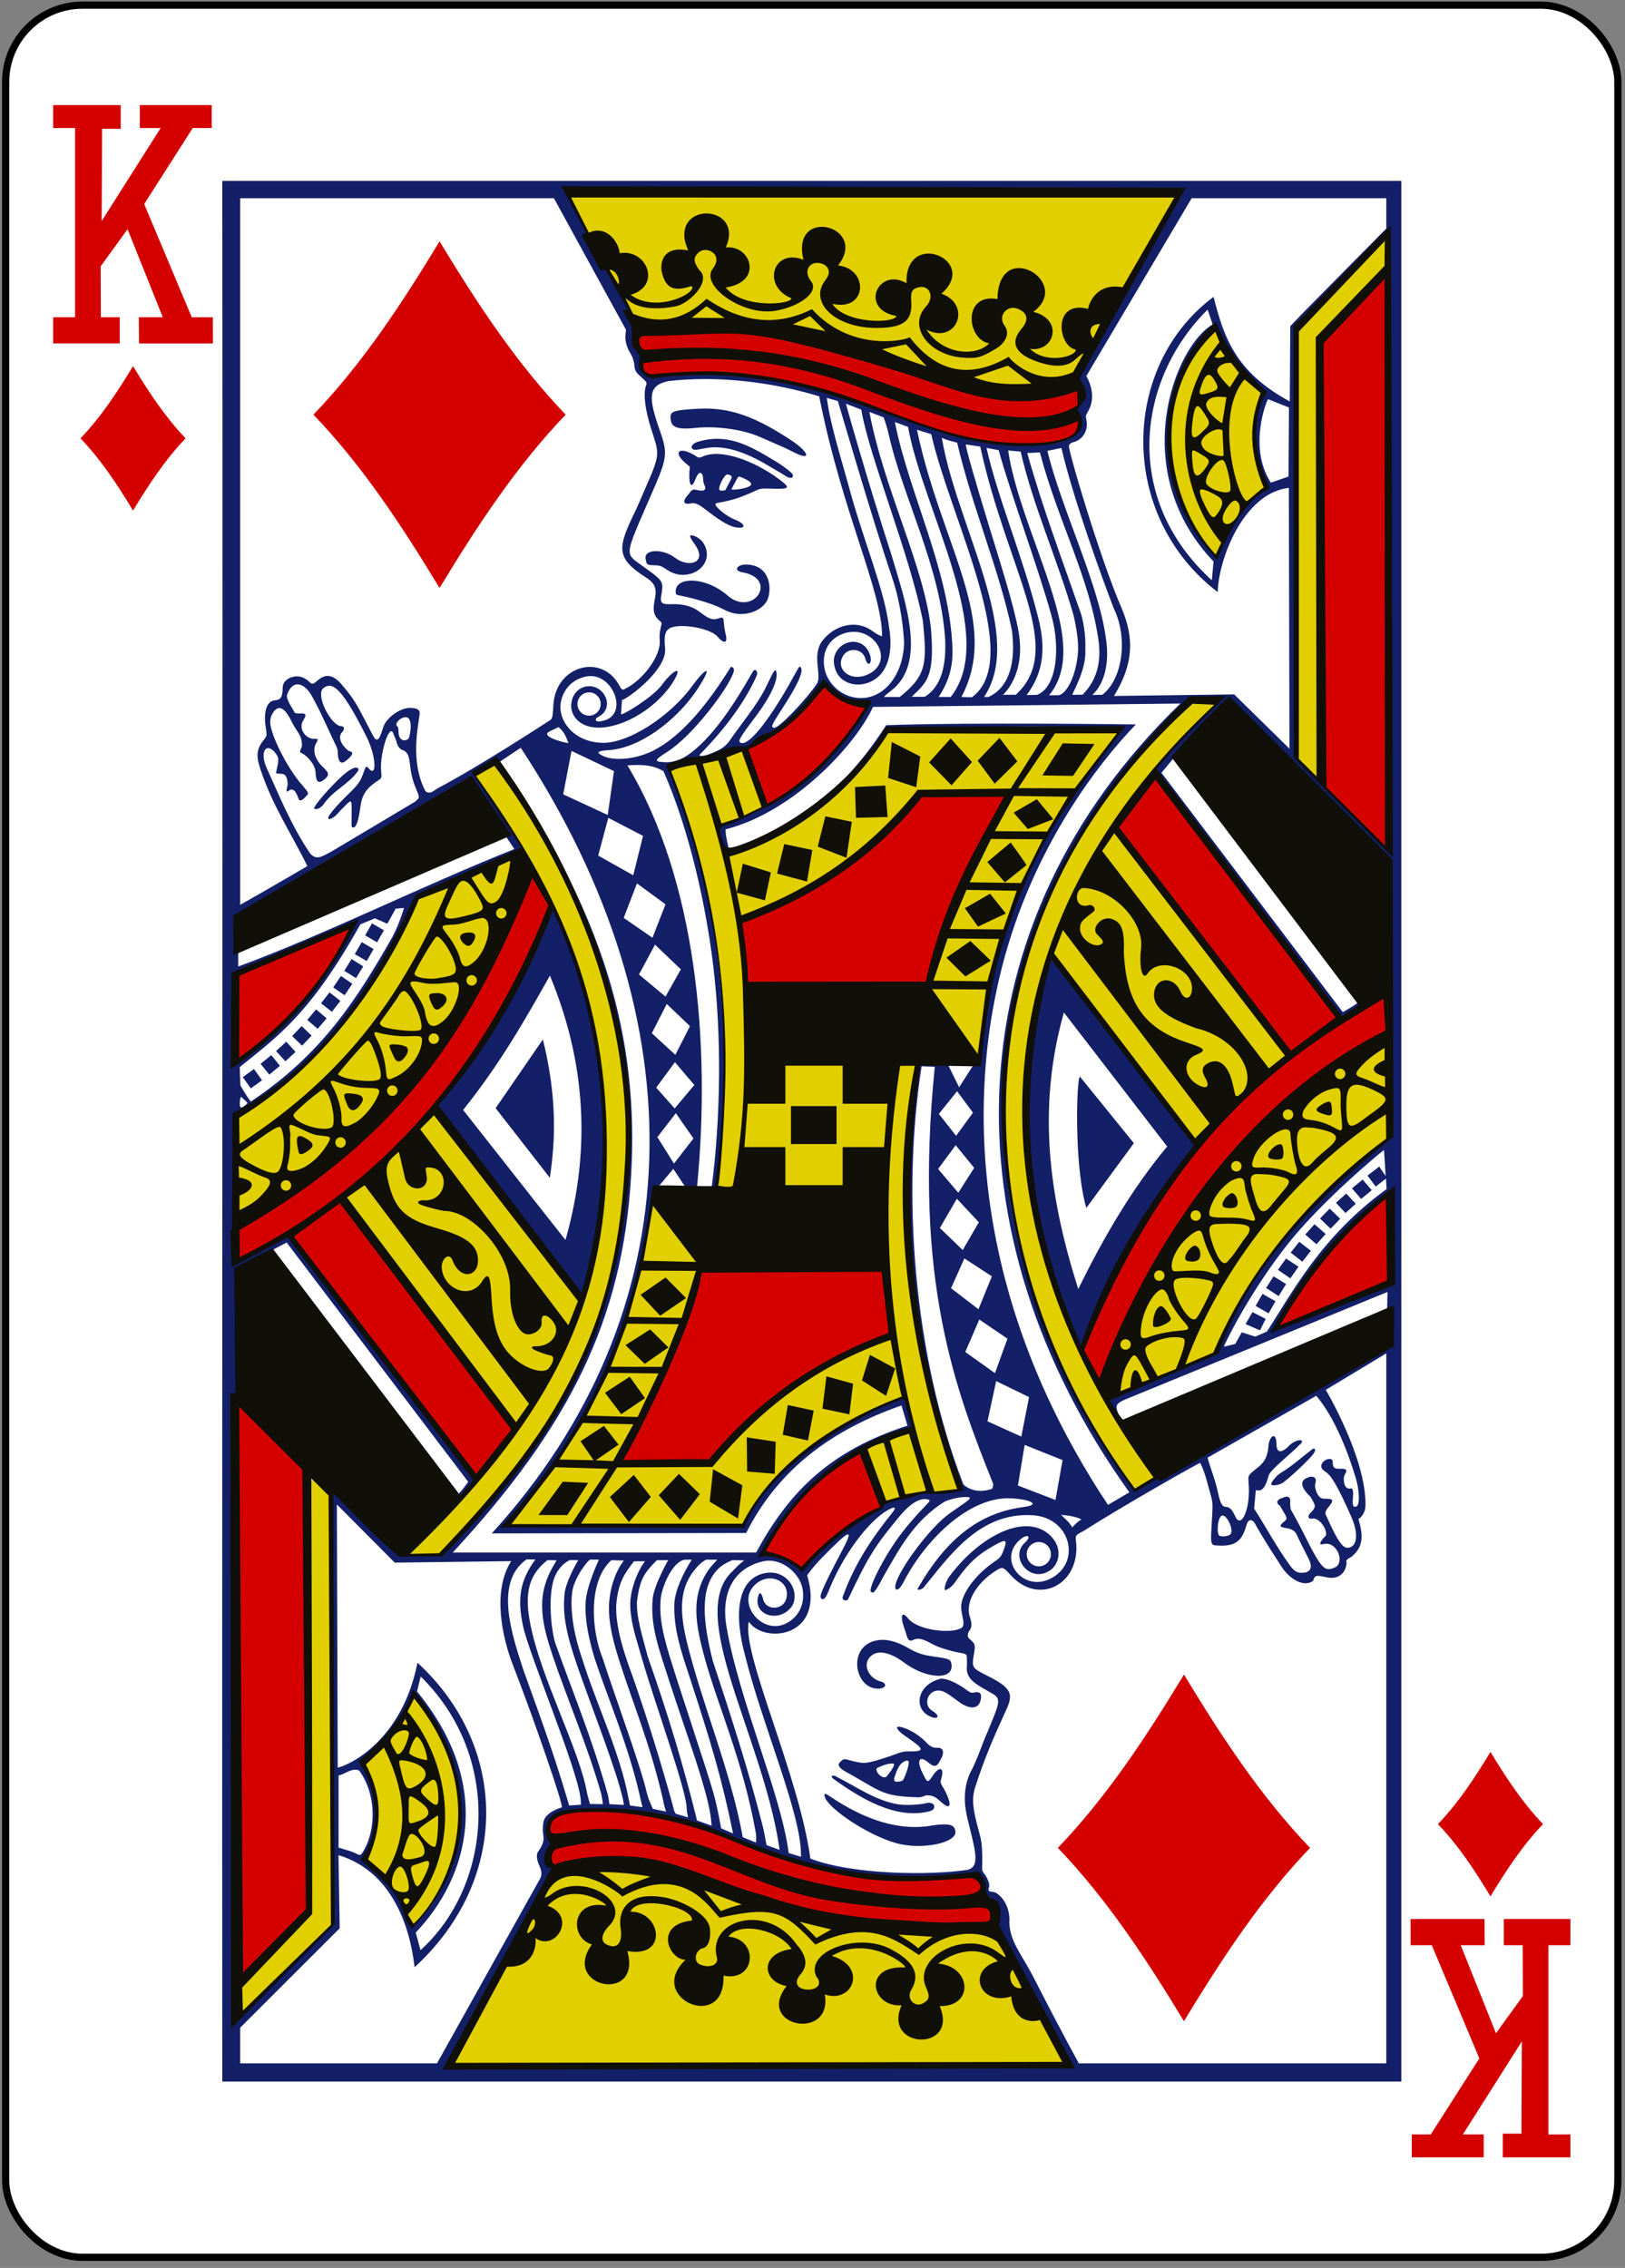 <?xml version="1.0" encoding="UTF-8"?>
<svg width="225px" height="314px" viewBox="0 0 225 314" version="1.1" xmlns="http://www.w3.org/2000/svg" xmlns:xlink="http://www.w3.org/1999/xlink">
    <rect x="0" y="0" width="225" height="314" fill="#808080" stroke="none"/>
    <!-- Generator: Sketch 50.2 (55047) - http://www.bohemiancoding.com/sketch -->
    <title>g101320</title>
    <desc>Created with Sketch.</desc>
    <defs></defs>
    <g id="Page-1" stroke="none" stroke-width="1" fill="none" fill-rule="evenodd">
        <g id="Platinum_52_Faces_v.2.0" transform="translate(-3171, -1058)" fill-rule="nonzero">
            <g id="g101320" transform="translate(3171.047, 1058.675)">
                <rect id="rect6266" stroke="#000000" stroke-width="0.997" fill="#FFFFFF" x="0.737" y="0.041" width="223.228" height="311.811" rx="10.63"></rect>
                <path d="M30.731,24.368 C30.816,103.742 30.673,201.075 30.731,287.524 L193.984,287.524 L193.984,24.368 L30.731,24.368 Z M78.512,25.862 C106.687,26.631 135.037,25.8 163.42,26.022 C163.42,26.022 153.108,44.086 149.982,49.772 C149.298,51.022 149.228,51.906 149.597,52.425 C150.168,53.227 150.121,54.584 149.482,55.369 C149.208,55.705 149.083,55.923 149.063,56.124 C149.042,56.325 149.221,56.545 149.366,56.908 C149.871,58.64 148.568,59.839 147.204,60.395 C146.29,60.767 144.254,61.014 142.751,60.942 C133.332,60.492 114.859,52.487 107.247,51.863 C101.965,50.38 95.14,50.899 89.514,51.219 C88.452,51.283 88.638,48.793 88.638,48.793 C87.751,40.57 81.959,33.41 78.512,25.862 Z M164.952,26.768 L191.9,26.768 L191.9,30.966 L180.494,42.513 C179.439,43.594 178.606,44.489 178.606,44.489 L178.539,54.909 C170.902,50.782 169.38,45.851 167.985,40.427 C155.219,49.899 154.621,70.626 168.558,81.297 C168.672,76.662 172.185,67.554 178.409,66.878 L178.496,102.984 L170.841,95.465 L154.196,95.683 C156.94,91.205 157.002,87.649 155.226,83.452 C152.234,76.595 147.617,60.943 147.971,60.995 C147.971,60.995 148.103,60.659 148.481,60.574 C149.861,60.265 150.738,58.925 150.344,57.315 C150.269,56.797 150.272,56.919 150.624,56.245 C151.978,53.921 150.364,51.398 150.364,51.398 L164.952,26.768 Z M76.644,26.768 L86.635,44.993 C86.635,44.993 86.504,45.825 86.558,46.314 C86.637,47.018 86.87,47.644 87.27,48.3 C87.535,48.733 87.73,49.326 87.79,49.873 C87.889,50.775 87.889,50.775 89.201,51.965 C89.477,52.215 89.529,52.369 89.427,52.628 C88.993,53.732 89.248,55.987 90.106,58.681 C91.191,62.082 91.471,62.038 89.451,66.587 C89.03,67.538 88.521,68.806 87.973,69.972 C85.48,75.122 85.095,76.519 89.374,79.264 C90.579,80.036 90.932,80.707 90.631,82.246 C90.394,83.457 90.346,84.231 90.925,84.914 C91.3,85.357 91.64,85.43 91.546,85.771 C91.482,86.004 91.202,87.011 91.295,87.858 C91.547,90.14 88.926,93.502 86.534,94.68 C86.055,95.022 85.918,94.605 85.648,94.128 C83.169,89.764 77.001,91.532 76.591,96.738 C76.483,98.115 76.525,98.711 76.172,99.004 C76.053,99.103 75.691,99.309 75.691,99.309 C75.691,99.309 66.459,105.347 60.587,108.451 C60.204,108.653 59.86,108.987 59.59,109.041 C59.278,109.104 59.047,109.048 58.854,108.853 C56.686,104.707 57.888,99.81 58.074,98.074 C58.027,97.46 57.504,97.348 56.716,97.338 C55.381,97.323 53.46,98.684 53.042,99.953 C52.687,101.032 52.459,101.73 52.137,101.725 C51.813,101.72 51.656,101.285 50.851,99.73 C49.178,96.495 48.92,96.085 47.356,94.206 C46.108,92.707 45.045,92.508 43.822,93.625 C42.972,94.401 43,93.726 42.276,93.334 C41.027,92.479 39.15,93.245 39.103,94.448 C39.064,95.457 39.056,96.216 38.039,96.283 C36.907,96.357 36.416,97.827 36.735,99.924 C36.902,101.027 36.935,101.205 36.6,101.609 C35.505,102.928 35.362,103.839 35.964,105.681 C37.681,110.931 40.169,114.465 42.508,119.238 C42.508,119.238 36.736,122.628 33.21,124.598 L33.21,26.768 L76.644,26.768 Z M192.078,32.021 L192.218,116.871 L179.468,104.267 C179.468,104.267 179.22,88.008 179.232,81.36 C179.245,74.713 179.341,68.066 179.314,66.83 C179.287,65.593 179.38,60.333 179.42,54.933 C179.504,43.62 178.474,45.018 180.566,42.848 L192.078,32.021 Z M167.161,42.194 L167.864,44.242 C162.522,47.322 155.985,64.476 167.985,77.07 L167.744,79.665 C155.167,68.193 157.494,51.74 167.161,42.194 Z M168.076,44.615 C169.91,48.421 171.997,51.79 174.841,53.853 C173.309,57.53 172.65,61.587 175.245,67.057 C173.425,68.062 170.896,70.727 168.279,76.189 C158.81,66.57 160.917,52.623 168.076,44.615 Z M97.632,51.805 C102.883,51.814 108.36,52.675 113.381,54.197 C116.547,70.295 122.109,81.119 122.086,87.422 C122.086,87.422 121.647,87.348 120.714,86.672 C118.426,85.011 115.422,85.938 113.814,88.052 C112.289,90.056 113.825,92.843 113.044,94.012 C111.565,96.192 107.759,100.222 107.121,100.089 C106.658,99.992 106.733,99.788 108.364,97.271 C110.063,94.649 111.365,92.273 110.805,91.693 C110.567,91.446 110.441,91.967 109.173,94.182 C106.197,99.379 103.579,102.593 102.543,102.176 C102.057,101.98 102.308,101.549 104.512,98.622 C107.001,95.315 107.691,93.247 107.444,92.332 C107.254,91.629 106.869,92.765 105.836,94.796 C104.735,96.946 102.746,99.342 101.137,101.643 C100.627,102.476 99.972,102.958 99.134,103.338 C98.513,103.608 97.522,104.051 96.948,103.977 C96.653,103.939 96.857,103.764 97.261,103.367 C100.436,100.079 103.165,96.413 104.714,92.894 C104.953,92.432 104.61,91.775 104.218,92.259 C101.843,96.463 98.536,101.707 94.945,104.02 C94.174,104.516 93.015,104.937 91.969,104.848 C90.202,104.797 90.827,104.402 92.436,103.362 C95.882,101.136 100.717,94.736 101.498,92.472 C101.682,91.937 101.477,91.632 101.137,91.669 C98.302,96.229 94.556,101.248 90.203,103.347 C87.856,104.479 84.898,104.702 83.442,103.986 C82.376,103.462 82.644,103.282 84.535,103.158 C89.088,102.707 94.422,98.409 97.064,93.862 C98.61,91.344 97.525,91.922 95.759,94.351 C92.744,98.496 86.759,102.47 83.048,102.156 C79.294,101.933 77.134,99.008 77.617,96.501 C77.909,94.984 78.98,93.438 81.079,92.995 C84.673,92.237 87.026,97.963 83.736,99.043 C82.616,99.411 82.189,99.132 82.595,98.68 C85.036,97.606 83.951,94.657 81.892,94.356 C80.597,94.166 79.096,95.043 79.032,97.062 C79.07,98.568 80.302,100.039 82.773,100.074 C85.704,100.116 90.199,97.995 92.928,94.09 C94.864,91.105 93.081,92.113 91.637,94.104 C90.364,95.861 86.25,98.319 85.937,98.229 L86.076,96.205 C86.139,96.555 92.409,92.238 92.042,89.025 C91.806,86.693 92.145,85.979 94.56,86.008 C96.365,86.03 98.66,86.667 99.326,87.5 C100.014,88.324 100.784,88.584 100.443,87.195 C99.89,84.94 100.553,84.569 99.254,84.996 C98.358,85.291 97.562,84.568 96.664,83.926 C95.675,83.221 94.425,82.919 92.932,82.972 C91.818,83.013 91.315,82.945 91.493,81.888 C91.618,81.142 91.761,80.464 91.546,79.975 C91.197,79.181 89.801,78.359 88.224,77.191 C86.362,75.812 86.706,75.731 90.674,66.534 C92.34,62.673 92.347,61.88 91.348,59.029 C89.77,54.524 89.522,52.72 92.48,52.091 C94.154,51.898 95.881,51.802 97.632,51.805 L97.632,51.805 Z M114.43,54.415 L115.966,54.856 C115.978,54.857 120.762,71.321 123.501,79.36 C124.337,81.813 124.974,85.127 125.133,88.241 C125.058,92.527 122.658,95.603 119.731,95.939 C117.659,96.177 115.411,95.096 114.382,92.777 C113.514,90.572 114.168,87.971 116.669,87.074 C120.998,85.52 124.169,91.076 119.924,92.787 C117.728,93.672 115.641,92.077 116.631,90.221 C117.324,88.92 119.275,89.061 119.736,90.405 C120.112,91.836 120.734,91.161 120.468,90.192 C119.663,87.105 115.719,87.832 115.403,90.676 C115.403,94.199 119.239,95.027 121.527,93.049 C123.3,91.467 123.487,88.609 123.044,86.129 C122.435,80.979 119.536,74.299 117.478,66.675 C116.451,62.868 114.962,58.329 114.43,54.415 Z M175.544,54.599 L178.428,55.746 L178.361,65.304 L175.915,66.152 C172.715,61.234 175.376,54.603 175.544,54.599 L175.544,54.599 Z M117.088,55.219 L119.202,56.037 C120.359,62.784 125.817,75.681 127.743,85.306 C128.28,91.092 128.366,92.789 124.469,95.871 L124.469,95.828 L122.36,95.828 C122.36,95.828 122.35,95.698 123.275,95.005 C128.378,91.167 125.332,82.709 123.405,76.208 C120.047,65.827 117.047,55.206 117.088,55.219 L117.088,55.219 Z M97.333,55.892 C97.065,55.895 96.794,55.906 96.519,55.921 C93.331,56.093 92.808,56.298 92.798,56.996 C92.779,58.309 93.314,58.892 96.279,58.569 C98.845,58.29 102.562,58.691 105.123,59.799 C108.045,61.063 108.739,61.362 109.789,61.905 C112.425,63.27 111.965,61.912 109.582,60.337 C104.714,57.117 101.35,55.843 97.333,55.892 L97.333,55.892 Z M120.333,56.357 L122.317,57.117 C122.317,57.117 122.841,58.672 123.029,59.562 C124.96,68.175 130.21,77.861 130.825,87.935 C130.963,91.237 130.4,94.315 127.993,95.804 L126.178,95.804 C128.119,93.863 129.412,93.302 128.87,86.556 C128.011,77.891 122.328,67.065 120.333,56.357 Z M123.853,57.756 L125.682,58.434 C127.789,70.065 138.235,87.443 131.585,95.828 L129.924,95.828 C131.407,93.501 132.019,91.458 131.797,88.318 C131.151,77.75 125.79,67.493 123.853,57.756 Z M126.92,58.826 L128.889,59.431 C131.562,71.215 141.836,90.526 134.513,95.867 L133.068,95.828 C138.586,85.455 130.221,74.72 126.92,58.826 Z M130.353,59.925 C130.958,60.263 131.822,60.425 132.481,60.617 C134.553,69.528 138.341,78.291 140.064,86.589 C140.644,91.133 139.653,94.535 136.814,95.828 L136.207,95.828 C138.755,91.96 138.274,87.082 136.915,81.81 C135.087,74.721 131.536,66.921 130.353,59.925 Z M99.326,60.08 C98.412,60.071 97.455,60.211 96.442,60.535 C95.406,60.929 95.533,61.751 96.495,61.581 C96.822,61.523 97.399,61.42 97.781,61.353 C100.143,60.939 103.055,61.795 106.582,63.944 C107.434,64.463 108.36,64.963 108.59,65.135 C109.238,65.621 109.93,65.619 109.693,64.999 C109.598,64.751 108.238,63.691 107.035,63.014 C104.463,61.45 102.071,60.106 99.326,60.08 L99.326,60.08 Z M133.699,60.855 L135.683,61.16 C139.414,78.404 147.604,89.119 140.599,95.518 L138.846,95.518 C140.763,93.549 141.629,90.466 140.993,86.822 C140.345,83.102 138.433,77.198 136.848,72.006 C135.01,65.987 133.53,60.897 133.699,60.855 Z M136.544,61.339 L138.225,61.654 C140.193,68.663 143.536,77.352 145.548,84.59 C146.786,89.041 146.288,94.522 143.526,95.532 L142.106,95.557 C144.45,92.406 144.785,89.124 143.714,84.88 C141.515,76.169 138.188,68.567 136.544,61.339 Z M146.916,61.349 C148.613,68.616 152.688,79.702 154.152,83.53 C156.1,87.439 155.516,93.227 152.587,95.518 L151.201,95.547 C152.876,93.972 153.451,91.32 153.184,88.57 C152.43,80.8 146.961,70.023 144.98,61.746 L146.916,61.349 Z M139.544,61.693 L141.277,61.852 C143.013,69.453 146.389,76.842 148.581,84.445 C148.99,86.161 149.345,88.257 149.202,89.8 C148.903,93.035 147.57,95.586 146.4,95.586 L145.206,95.586 C147.645,92.664 147.526,88.679 146.482,84.396 C144.757,77.318 140.584,68.784 139.544,61.693 Z M94.415,61.731 C93.693,61.735 93.68,62.4 94.834,63.416 C95.54,64.038 95.486,63.831 95.446,64.225 C95.274,65.908 95.538,67.449 96.226,65.716 C96.409,65.253 96.679,64.731 96.948,64.796 C97.457,64.954 97.198,65.894 97.444,66.37 C97.859,67.209 97.418,67.414 96.409,67.154 C95.682,66.968 95.641,67.363 95.191,67.866 C94.401,68.747 94.53,69.273 95.744,68.999 C95.945,68.954 96.114,69.012 96.269,69.047 C96.648,69.135 96.994,69.377 97.896,70.069 C99.056,70.959 100.698,72.144 101.763,72.325 C103.468,72.616 103.088,71.794 101.691,71.255 C100.493,70.794 99.008,69.513 99.014,69.159 C99.014,68.887 99.394,69.048 101.551,68.452 C102.487,68.193 103.803,67.615 104.358,67.358 C105.274,66.933 105.317,66.937 106.751,66.98 C109.193,67.053 109.566,66.969 107.853,65.692 C104.394,63.11 99.776,61.43 97.329,62.501 C96.586,62.826 96.603,62.627 96.067,62.317 C95.366,61.912 94.794,61.729 94.416,61.731 L94.415,61.731 Z M143.94,61.964 C146.338,71.254 150.977,79.578 152.106,88.391 C152.361,90.912 151.94,93.374 149.857,95.504 L148.451,95.528 C148.245,95.531 150.414,92.159 150.228,89.272 C150.284,87.732 150.115,86.08 149.679,84.45 C146.954,76.615 144.271,69.514 142.187,62.046 L143.94,61.964 Z M100.783,65.035 C101.329,65.135 101.335,65.4 101.156,65.721 C100.874,66.228 100.376,67.203 100.376,67.203 C100.376,67.203 99.713,67.334 99.577,67.164 C99.351,66.835 100.117,65.26 100.556,65.039 C100.63,64.997 100.711,65.022 100.783,65.035 L100.783,65.035 Z M102.292,65.314 C102.365,65.313 102.455,65.351 102.596,65.406 C103.224,65.656 104.314,66.168 103.843,66.564 C103.285,67.032 101.123,67.243 101.228,67.048 L101.951,65.707 C102.104,65.422 102.171,65.316 102.292,65.314 L102.292,65.314 Z M95.672,73.434 C95.616,73.437 95.569,73.451 95.532,73.473 C95.407,73.548 95.691,74.053 96.105,74.625 C98.018,77.22 95.37,77.99 93.496,76.601 C91.716,75.209 88.968,75.34 89.365,76.799 C89.504,77.314 89.365,77.564 90.361,77.579 C91.244,77.592 91.472,77.641 92.268,78.189 C95.312,80.283 99.245,77.48 97.323,74.475 C96.961,73.908 96.063,73.412 95.672,73.434 L95.672,73.434 Z M103.183,77.487 C102.078,77.487 101.38,78.316 102.764,78.564 C107.709,79.457 104.393,84.612 100.906,81.956 C97.763,79.104 93.561,79.124 93.51,81.147 C93.5,81.657 93.526,81.674 94.271,81.816 C96.022,82.148 98.638,82.949 99.639,83.457 C100.228,83.756 100.848,84.034 101.016,84.077 C103.111,84.842 105.796,83.847 106.328,82.074 C106.814,80.451 106.422,77.487 103.183,77.487 Z M41.164,94.075 C41.826,94.083 42.53,94.666 43.032,95.518 C44.193,97.488 45.604,100.801 46.504,102.626 C46.731,103.086 46.739,103.497 46.725,103.716 C46.796,104.786 47.153,105.19 47.785,104.708 C48.406,104.234 49.267,103.441 48.256,103.314 C47.24,102.543 46.673,101.412 47.303,100.723 C47.766,100.216 47.585,99.887 47.212,99.866 C45.788,99.845 43.664,95.584 44.665,94.666 C46.015,93.427 47.509,94.962 50.688,101.304 C52.089,104.105 52.154,107.171 50.953,105.652 C50.545,105.27 50.628,105.468 50.149,106.674 C49.789,107.581 49.494,108.011 48.122,109.337 C46.452,110.952 45.439,112.229 45.402,112.508 C45.33,113.043 46.304,112.544 47.015,111.613 C48.602,110.053 48.661,109.638 48.647,111.705 C48.634,113.574 48.538,113.916 48.873,113.903 C49.395,113.883 49.674,112.404 49.918,110.62 C50.209,109.013 51.039,108.202 52.422,107.308 C52.801,107.063 52.807,106.894 52.734,106.185 C52.479,103.915 53.763,99.681 54.347,100.728 C54.429,100.964 54.684,101.514 54.819,101.9 C54.929,102.497 55.303,103.172 55.874,103.217 C56.584,103.751 56.581,104.04 56.827,105.996 C56.907,106.635 57.188,107.593 57.386,108.102 C57.753,109.051 58.081,109.606 57.877,109.889 C57.747,110.028 57.472,110.291 57.472,110.291 L45.898,117.191 C45.898,117.191 44.989,117.696 44.66,117.835 C43.743,118.251 43.185,117.943 42.734,117.254 C40.282,113.58 38.598,109.454 36.875,105.647 C35.84,103.388 36.853,101.894 38.189,103.716 C38.709,104.424 38.443,104.875 38.189,106.243 C38.142,106.491 38.371,106.396 38.801,106.466 C39.477,106.393 39.803,107 39.778,108.03 C39.351,109.505 39.941,108.709 40.221,108.635 C40.756,108.643 40.875,108.966 41.174,109.579 C41.361,110.443 41.739,110.193 42.291,109.623 C42.747,109.151 42.749,109.163 41.829,108.059 C40.24,106.328 38.037,102.42 37.467,100.041 C37.31,99.384 37.367,98.86 37.486,98.511 C38.204,96.885 39.203,96.88 40.293,99.15 C40.478,99.536 40.843,100.159 41.102,100.534 C41.521,101.144 41.781,101.667 41.766,102.636 C41.444,103.448 41.392,103.464 41.67,103.575 C42.361,103.85 43.589,105.105 43.644,106.229 C43.7,107.37 43.893,107.976 44.785,107.299 C45.804,106.527 45.37,106.216 44.367,105.226 C43.315,103.968 43.252,102.876 43.876,101.968 C43.978,101.663 43.934,101.577 43.548,101.614 C42.327,101.733 41.139,100.178 41.988,98.995 C42.379,98.302 42.333,98.123 41.781,98.104 C41.493,98.094 41.019,98.149 40.784,98.017 C40.423,97.336 39.669,96.384 39.677,95.605 C40.033,94.51 40.586,94.068 41.17,94.075 L41.164,94.075 Z M113.708,94.133 C115.715,95.371 117.702,96.659 119.958,97.247 C114.733,106.711 106.329,111.782 99.297,113.763 C99.537,114.974 99.707,116.181 100.872,116.924 C100.832,116.741 100.316,114.592 100.429,114.15 C110.116,111.662 118.644,102.119 120.824,97.198 L163.396,96.734 C131.837,127.179 130.579,170.028 156.328,205.943 L153.367,207.681 C133.525,177.793 133.727,148.996 139.679,129.712 C143.899,116.039 151.47,105.594 157.224,99.624 C157.224,99.624 134.142,99.305 122.654,99.731 C120.985,102.298 119.433,104.395 117.189,106.819 C117.189,106.819 123.026,101.151 122.875,100.166 C133.522,100.16 144.502,99.542 155.134,100.287 C142.692,115.262 136.559,130.721 135.495,145.264 C135.455,147.156 135.342,146.099 134.72,146.794 L132.755,149.859 L131.181,146.673 C130.111,146.325 128.006,146.886 127.112,146.562 C122.735,166.2 127.158,189.903 132.919,205.372 C132.919,205.372 131.473,206.186 129.693,206.049 C127.745,205.614 127.269,206.155 125.581,206.5 C123.641,206.871 122.963,206.868 122.534,207.362 C122.294,207.636 121.862,208.019 121.373,208.286 C116.646,210.013 111.099,216.489 111.099,216.397 L105.894,214.048 C110.689,204.577 116.318,201.169 126.212,196.966 L125.292,192.734 C114.754,196.682 108.048,201.408 102.759,210.591 C96.342,210.499 70.35,210.316 70.322,210.397 C80.925,198.273 89.284,179.984 90.198,165.726 C90.422,162.949 90.035,164.284 91.257,163.455 L93.178,161.155 L94.685,163.421 C94.685,163.421 95.776,164.818 96.466,163.654 C98.4,143.77 96.355,121.098 86.827,105.294 C88.518,105.182 90.201,105.135 91.82,106.098 C95.546,114.584 97.743,125.068 98.696,132.927 C99.902,142.874 99.732,154.093 98.503,163.62 L99.139,163.707 C100.996,151.325 100.366,138.157 98.662,126.647 C97.787,120.642 94.97,111.251 93.034,106.916 C92.498,105.718 92.083,105.409 92.591,105.231 C104.201,104.249 109.537,100.353 113.708,94.133 L113.708,94.133 Z M81.517,95.179 C82.405,95.179 83.125,95.903 83.125,96.796 C83.125,97.69 82.405,98.414 81.517,98.414 C80.629,98.414 79.909,97.69 79.909,96.796 C79.909,95.903 80.629,95.179 81.517,95.179 Z M168.779,96.002 C165.38,99.096 162.649,102.303 159.78,105.72 C168.271,117.462 177.706,130.19 185.641,140.359 C185.641,140.359 188.387,138.723 188.375,138.519 C188.365,138.412 188.156,137.871 188.106,137.991 C187.988,138.274 185.881,139.459 185.881,139.459 L160.772,106.32 C160.772,106.32 162.133,104.682 162.554,104.166 C164.505,103.521 169.933,96.759 170.2,96.898 C174.453,100.175 187.281,114.065 192.222,118.324 L192.285,156.88 C191.774,158.422 178.097,164.367 168.438,186.546 C163.581,189.283 158.199,190.756 153.194,193.136 C153.194,193.136 154.468,195.15 155.091,195.702 C154.327,194.041 154.191,193.724 155.924,193.015 L192.069,178.199 L192.002,181.191 C188.377,184.01 164.408,201.447 157.037,205.566 C122.453,157.077 144.498,115.614 164.654,96.225 L168.779,96.002 Z M56.157,98.622 C57.101,98.637 56.863,100.839 56.514,101.6 C55.817,102.15 55.121,101.661 55.137,100.631 C55.137,100.295 55.077,99.978 54.992,99.924 C54.469,99.589 55.344,98.61 56.157,98.622 Z M77.28,99.997 C78.074,100.603 78.368,101.411 78.662,102.219 C77.59,102.05 74.72,101.223 76.066,100.578 L77.28,99.997 Z M72.056,102.859 C96.999,140.794 95.883,181.086 68.045,211.627 L103.265,211.574 C107.748,202.678 115.216,197.256 124.772,193.915 L125.605,196.709 C114.623,200.255 109.066,206.132 104.647,214.276 L62.643,214.276 C78.781,196.814 86.174,182.063 87.338,162.109 C88.446,143.105 83.638,125.75 69.037,104.868 L72.056,102.859 Z M79.085,103.294 L84.969,106.088 L84.097,112.16 L77.934,109.303 L79.085,103.294 Z M68.478,104.999 C99.937,152.855 86.445,186.517 61.328,214.532 L56.701,214.61 L45.916,204.534 L46.114,265.76 C46.114,265.76 35.598,276.119 34.39,277.361 C33.196,278.517 32.3,276.741 32.3,276.741 L32.329,195.576 L32.796,192.395 L32.941,174.906 L39.643,171.352 L64.776,204.481 C64.776,204.481 63.766,205.977 63.298,206.243 C63.834,207.449 65.616,204.442 65.768,203.958 C56.651,192.599 39.701,170.36 39.701,170.36 L32.642,174.064 C32.642,174.064 32.846,159.544 32.719,153.97 C32.99,152.655 33.971,153.007 34.631,152.42 C43.81,146.423 51.377,137.81 57.814,123.112 C62.704,121.511 67.838,119.238 72.749,117.195 L65.676,106.519 L68.478,104.999 Z M49.2,105.609 C48.935,105.605 48.26,105.913 47.346,106.747 C45.66,108.285 43.439,110.812 43.432,111.293 C43.884,111.457 44.284,111.196 44.645,110.828 C46.055,108.735 48.235,107.917 49.513,106.083 C49.712,105.744 49.502,105.604 49.2,105.609 Z M65.045,107.831 C65.045,107.831 69.926,114.981 71.174,116.881 C58.314,122.002 44.856,128.765 32.936,133.14 L32.936,130.273 C32.936,130.273 55.322,113.395 65.045,107.831 Z M84.179,112.557 L88.989,115.055 L87.631,120.512 L82.778,117.781 L84.179,112.557 Z M88.147,121.635 L92.1,124.531 L90.294,129.16 L86.312,126.405 L88.147,121.635 Z M55.892,125.03 C55.892,125.03 55.283,127.176 54.26,129.097 C49.369,137.644 44.582,145.239 34.693,151.834 C34.317,151.498 33.239,149.602 33.239,149.602 L33.143,147.07 C38.386,142.835 42.911,139.725 49.855,127.296 L51.868,126.473 L53.582,127.218 L54.742,125.136 L55.892,125.03 Z M76.466,125.049 C71.909,134.772 67.424,144.8 60.163,152.377 L80.034,180.271 C86.572,160.576 84.145,142.118 76.466,125.049 Z M51.463,127.17 L50.51,128.831 L52.161,129.789 L53.114,128.128 L51.463,127.17 Z M48.767,127.349 C45.167,135.443 39.763,141.671 32.671,146.15 L32.397,134.273 L48.767,127.349 Z M50.033,129.765 L49.08,131.426 L50.731,132.385 L51.684,130.724 L50.033,129.765 Z M90.645,130.114 L94.228,133.532 L92.1,137.304 L88.426,134.249 L90.645,130.114 Z M145.524,131.794 C145.524,131.796 145.514,131.8 145.514,131.804 C139.219,151.482 141.109,170.277 149.746,186.638 C153.984,176.033 157.463,168.936 165.736,157.645 C160.641,150.937 146.036,131.582 145.524,131.794 L145.524,131.794 Z M48.627,132.109 L47.626,133.74 L49.248,134.747 L50.25,133.116 L48.627,132.109 Z M76.095,134.404 C81.77,148.047 81.27,160.348 78.252,171.008 L64.078,153.001 C69.271,146.519 72.719,140.381 76.095,134.404 Z M47.163,134.452 L46.09,136.035 L47.664,137.12 L48.738,135.532 L47.163,134.452 Z M45.579,136.718 L44.404,138.234 L45.907,139.415 L47.081,137.899 L45.579,136.718 Z M92.278,138.33 L95.489,141.395 L93.462,145.371 L90.203,142.373 L92.278,138.33 Z M43.726,139.076 L42.493,140.533 L43.942,141.773 L45.175,140.316 L43.726,139.076 Z M147.262,139.507 L161.562,158.061 C156.779,163.786 152.804,170.531 149.251,177.802 C145.267,165.247 143.468,152.911 147.262,139.507 Z M41.718,141.386 L40.399,142.77 L41.776,144.097 L43.095,142.712 L41.718,141.386 Z M75.123,143.24 L68.579,152.754 L76.081,162.385 C76.888,157.172 77.069,151.12 75.123,143.24 Z M39.585,143.55 L38.179,144.848 L39.469,146.261 L40.875,144.964 L39.585,143.55 Z M37.519,145.404 L36.036,146.615 L37.24,148.106 L38.718,146.896 L37.519,145.404 Z M93.404,146.387 L96.091,149.544 L93.366,152.793 L90.814,149.907 L93.404,146.387 Z M127.56,146.954 L129.385,147.022 C126.392,176.708 132.274,191.728 137.478,204.79 C137.478,204.79 137.466,205.314 137.291,205.468 C136.443,205.762 134.728,206.079 133.352,204.863 C126.351,186.766 124.824,164.473 127.56,146.954 L127.56,146.954 Z M35.117,147.336 L33.571,148.46 L34.688,150.014 L36.234,148.891 L35.117,147.336 Z M149.487,148.392 C149.022,148.392 148.619,160.605 150.368,166.568 L156.949,157.601 L149.487,148.392 Z M132.471,150.406 L134.672,153.379 L132.336,156.58 L129.948,153.549 L132.471,150.406 Z M33.331,151.215 C33.441,151.197 33.622,151.507 33.976,151.752 C34.305,152.098 34.257,152.072 33.889,152.367 C33.313,152.828 33.142,152.754 33.152,152.033 C33.201,151.44 33.244,151.228 33.33,151.215 L33.331,151.215 Z M93.534,153.447 L95.966,156.948 L93.274,160.429 L90.973,156.764 L93.534,153.447 Z M132.279,157.882 L134.84,161.02 L132.64,164.462 L129.842,161.175 L132.279,157.882 Z M191.587,158.545 L191.813,162.162 L190.927,160.84 L189.3,162.094 L190.436,163.61 L191.856,162.496 L191.943,163.954 C182.922,170.51 179.031,178.04 175.371,183.689 L173.744,184.382 L171.89,183.791 L170.985,185.403 L169.41,185.776 C169.362,185.766 172.571,178.853 178.062,171.817 C182.952,165.551 191.562,158.488 191.587,158.545 L191.587,158.545 Z M192.632,164.206 L192.709,177.066 L176.565,183.337 C180.754,176.158 185.695,169.495 192.632,164.206 Z M188.621,162.642 L187.148,163.857 L188.419,165.324 L189.887,164.109 L188.621,162.642 Z M186.353,164.578 L184.933,165.852 L186.257,167.27 L187.677,165.987 L186.353,164.578 Z M132.442,165.29 L135.485,168.549 L133.256,172.398 L130.088,169.343 L132.442,165.29 Z M184.061,166.66 L182.728,168.031 L184.186,169.44 L185.52,168.069 L184.061,166.66 Z M181.962,168.825 L180.681,170.248 L182.232,171.599 L183.512,170.176 L181.962,168.825 Z M179.853,171.251 L178.664,172.752 L180.277,174.006 L181.466,172.5 L179.853,171.251 Z M133.487,173.555 L137.291,176.039 L135.432,180.591 L131.633,177.681 L133.487,173.555 Z M178.014,173.575 L176.897,175.134 L178.616,176.315 L179.747,174.703 L178.014,173.575 Z M176.295,176.034 L175.26,177.647 L176.998,178.77 L178.028,177.104 L176.295,176.034 Z M174.759,178.47 L173.806,180.131 L175.607,181.162 L176.56,179.482 L174.759,178.47 Z M173.373,180.988 L172.419,182.648 L174.412,183.515 L175.202,181.932 L173.373,180.988 Z M135.548,182.014 L139.443,184.668 L137.719,189.437 L133.607,186.512 L135.548,182.014 Z M191.9,186.706 L191.9,285.004 L149.337,285.004 C149.337,285.004 147.332,281.444 143.136,273.245 C141.359,269.775 139.857,268.3 139.703,265.552 C139.864,263.937 139.122,262.106 137.806,261.368 C137.364,261.12 136.625,261.42 136.872,260.729 C137.144,259.969 136.31,258.799 136.082,258.55 C135.823,258.111 135.984,258.003 135.957,256.367 C135.93,254.785 135.846,254.123 135.509,252.929 C134.657,249.911 134.468,248.403 134.956,246.838 C136.222,242.868 137.543,239.823 139.25,236.123 C140.244,233.956 140.092,233.11 137.045,231.537 C134.764,230.359 134.461,230.372 134.749,228.651 C134.883,227.845 135.009,227.337 134.84,226.947 C134.737,226.71 134.358,226.377 134.137,226.187 C133.839,225.931 133.928,225.403 134.233,225.01 C134.531,224.625 134.534,224.074 134.233,223.156 C133.609,221.224 135.02,218.664 137.685,216.895 C138.863,216.114 138.83,216.275 140.059,217.573 C143.649,221.366 148.984,218.983 148.995,213.637 C148.995,211.97 148.433,212.069 150.001,211.284 C155.313,207.884 166.217,201.702 166.145,201.871 C166.855,203.326 167.092,204.569 167.541,206.137 C167.929,207.481 167.878,207.583 167.734,210.199 C167.603,212.563 167.532,213.112 168.085,213.264 C171.232,213.612 171.95,212.493 172.553,210.451 C172.814,209.548 173.316,209.732 173.627,210.112 C174.825,212.303 176.339,214.582 177.334,216.14 C178.578,218.129 180.672,219.118 181.769,218.178 C181.999,217.405 182.19,217.381 183.579,217.699 C185.264,218.084 186.224,217.135 186.386,215.888 C186.451,215.391 186.09,215.411 186.993,214.92 C189.231,213.254 188.378,210.978 188.042,209.608 C188.071,209.681 188.999,209.041 189.02,207.759 C189.127,201.099 183.387,191.508 183.517,191.756 L191.9,186.706 Z M137.883,190.541 L142.438,192.754 L141.364,198.225 L136.684,196.109 L137.883,190.541 Z M182.203,192.574 C184.826,195.633 186.723,200.733 187.701,204.055 C188.184,205.709 188.243,207.598 187.812,207.86 C187.386,208.12 187.188,207.842 187.268,206.853 C187.335,206.029 187.359,205.391 187.008,205.401 C185.99,205.665 185.95,204.114 186.055,203.75 C186.125,203.506 186.25,203.335 186.305,203.202 C186.556,202.601 185.901,202.683 185.222,202.675 C184.621,202.689 184.466,202.322 184.495,201.75 C184.478,201.115 183.641,201.239 183.166,201.721 C182.731,202.161 182.822,202.68 183.411,203.043 C184.257,203.563 185.057,204.844 187.027,209.26 C188.171,211.823 187.832,213.642 186.469,213.622 C185.523,213.594 184.422,210.99 183.532,209.071 C183.302,208.575 183.878,208.021 184.081,207.754 C184.604,207.063 184.524,206.845 183.748,206.834 C183.022,206.823 182.713,206.888 182.275,205.986 C182.11,205.647 181.991,205.13 182.049,204.8 C182.423,203.806 181.654,203.566 180.908,203.948 C179.967,204.342 179.974,205.186 181.408,206.567 C182.332,208.092 182.091,207.986 181.216,209.013 C181.033,209.375 181.143,209.598 181.529,209.603 C182.639,209.263 183.847,211.273 183.517,211.961 C183.177,212.257 182.248,213.33 183.147,213.123 C184.974,212.624 186.086,215.315 185.01,216.227 C183.404,217.037 183.024,216.784 180.551,211.816 C179.784,210.273 178.859,208.616 178.746,208.446 C178.632,208.276 178.582,207.821 178.587,207.453 C178.695,206.555 178.313,206.351 177.537,206.708 C176.954,206.848 176.428,207.33 177.167,207.788 C178.029,209.283 178.334,209.524 177.86,209.904 C176.782,210.767 177.25,210.732 178.457,210.974 C179.048,211.152 179.349,211.458 179.511,211.826 C180.135,213.235 181.241,215.222 181.351,215.627 C181.716,216.66 181.056,217.124 180.152,217.079 C179.206,217.102 178.773,216.351 178.312,215.709 C176.592,213.305 175.354,210.924 173.599,208.194 L173.835,205.643 C173.835,205.643 174.295,205.743 174.552,205.618 C175.057,205.374 175.357,204.577 175.645,203.517 C176.107,202.595 178.83,200.499 179.873,199.372 C180.065,199.245 180.226,199.035 180.229,198.908 C180.219,198.495 179.047,198.771 178.274,199.663 C177.138,200.677 176.654,200.329 176.69,199.033 C176.578,197.433 175.607,198.235 175.558,199.798 C175.434,201.033 175.007,201.785 174.148,202.476 C172.526,203.78 172.796,203.45 172.872,205.26 C173.003,208.417 171.792,211.014 170.999,209.293 C170.717,208.682 170.388,207.988 169.68,207.957 C169.178,207.935 168.93,207.441 168.654,206.219 C168.244,204.242 167.67,202.97 167.147,201.149 L182.203,192.574 Z M141.831,199.377 L147.079,201.479 L146.097,206.998 L140.897,204.999 L141.831,199.377 Z M181.846,199.886 C181.811,199.888 181.77,199.896 181.726,199.915 C180.248,201.038 178.884,202.299 177.273,203.265 C176.668,203.624 175.962,204.552 175.958,204.8 C175.958,205.042 176.675,205.036 177.378,204.728 C178.046,204.435 181.852,200.841 181.856,200.51 C182.119,200.219 182.093,199.87 181.846,199.886 L181.846,199.886 Z M133.656,206.587 C134.897,206.584 134.173,206.954 131.465,208.843 C128.822,210.687 124.465,216.518 123.959,218.682 C123.729,219.664 124.349,219.741 125.047,218.391 C128.256,212.188 134.328,206.519 139.886,206.771 C142.609,206.894 144.08,207.633 141.826,207.957 C135.647,208.72 131.029,212.263 126.987,219.326 C126.987,219.484 127.354,219.476 127.777,219.205 C131.477,214.656 135.645,208.632 142.967,209.119 C148.249,209.439 149.75,215.756 145.365,217.912 C141.543,219.792 138.018,215.214 141.186,212.499 C142.215,211.617 142.857,212.004 141.87,212.906 C139.75,214.84 142.349,218.286 144.932,216.978 C146.504,216.315 147.141,214.052 145.755,212.344 C142.673,208.543 136.034,211.433 131.407,217.573 C130.922,218.219 130.502,219.622 130.911,219.471 C131.629,219.174 132.063,218.607 132.486,217.97 C134.137,215.667 135.406,214.512 137.642,213.274 C139.37,212.317 139.476,212.496 138.832,214.155 C138.56,214.853 138.342,215.086 137.671,215.52 C134.854,217.455 133.104,220.047 133.035,221.698 C132.983,222.904 133.861,224.479 132.909,224.802 C131.296,225.569 126.894,224.943 125.707,223.417 C124.852,222.32 124.521,222.955 125.162,224.739 C125.586,225.917 125.568,226.583 126.207,226.463 C127.016,226.033 127.571,226.133 129.139,226.996 C129.895,227.411 131.236,227.799 132.052,227.988 C133.541,228.333 133.852,228.188 133.819,228.835 C133.809,229.034 133.877,229.593 133.833,229.944 C133.592,231.896 135.212,232.559 137.42,233.842 C138.711,234.591 138.201,235.363 136.708,239.076 C135.931,240.756 135.268,243.016 134.31,244.722 C133.415,246.638 133.338,248.736 133.915,251.128 C134.986,255.566 135.757,257.821 133.848,258.221 C128.934,258.969 118.078,258.938 112.153,256.647 C110.637,245.209 102.605,228.237 103.635,223.848 C105.691,226.965 114.311,226.14 111.715,217.428 C111.715,217.428 112.421,216.365 113.823,214.934 C117.441,211.244 118.334,210.633 116.616,213.884 C115.295,216.382 113.611,219.643 113.573,220.275 C113.543,220.778 113.933,220.895 114.237,220.493 C114.463,220.195 114.731,219.47 114.965,218.919 C117.121,213.843 120.807,209.267 123.347,208.165 C124.001,207.882 123.968,208.184 123.516,208.742 C120.527,212.481 118.244,215.94 116.621,220.454 C116.549,220.92 117.206,221.114 117.415,220.672 C120.219,214.763 121.057,213.422 124.503,209.26 C125.857,207.623 127.117,206.798 128.123,206.887 C128.994,206.964 128.736,207.108 127.931,207.972 C127.316,208.631 126.406,209.548 124.936,211.409 C122.343,214.691 119.734,220.031 120.694,219.752 C120.86,220.197 121.678,218.778 122.37,217.423 C124.265,214.223 126.278,209.994 130.78,207.213 C131.72,206.822 132.747,206.597 133.655,206.587 L133.656,206.587 Z M46.595,207.618 L54.612,215.675 L70.736,215.467 C68.077,219.622 69.497,226.064 70.963,229.828 C73.835,237.208 78.046,249.391 77.737,249.569 C77.737,249.569 75.392,250.175 75.18,251.67 C74.866,253.886 75.822,253.722 74.444,255.723 C74.134,256.173 74.333,257.023 74.665,257.698 C74.884,258.193 75.093,258.939 74.684,259.519 L60.461,285.004 L33.21,285.004 L33.21,280.063 L46.985,266.302 L46.821,256.178 C54.193,258.381 56.724,266.03 57.356,271.696 C70.671,259.476 70.342,241.079 57.76,229.538 C55.308,241.736 46.523,244.271 46.715,244.029 L46.595,207.618 Z M146.872,209.066 C147.735,209.129 148.899,209.268 149.689,209.695 C149.154,210.017 148.774,210.401 148.418,210.794 C147.986,210.024 147.404,209.603 146.872,209.066 Z M169.222,209.153 C169.94,209.151 170.821,211.264 170.315,211.758 C170.03,212.037 169.105,212.142 168.774,211.932 C168.351,211.617 168.567,209.155 169.222,209.153 Z M143.791,212.818 C144.716,212.818 145.466,213.573 145.466,214.503 C145.466,215.434 144.716,216.188 143.791,216.188 C142.865,216.188 142.115,215.434 142.115,214.503 C142.115,213.573 142.865,212.818 143.791,212.818 Z M72.874,215.22 L74.083,215.249 C71.886,218.203 71.59,220.745 72.369,224.429 C73.245,228.575 79.925,244.159 80.356,248.45 C80.375,248.644 80.395,249.191 80.395,249.191 L78.754,249.302 C78.754,249.302 78.631,248.859 78.58,248.687 C76.282,240.918 73.996,234.992 72.398,230.462 C70.806,225.578 68.368,218.336 72.875,215.22 L72.874,215.22 Z M81.704,215.249 C81.715,215.247 81.725,215.251 81.733,215.254 L82.894,215.264 C82.851,215.29 81.162,218.932 81.04,221.142 C80.902,223.647 81.505,226.376 82.33,229.068 C84.28,234.894 87.134,241.383 88.72,248.736 C88.738,248.822 88.912,249.535 88.912,249.535 L87.193,249.303 C87.193,249.303 87.025,248.55 87.006,248.446 C85.819,241.978 82.509,235.26 80.534,228.894 C79.523,226 78.82,222.443 79.182,219.724 C79.437,217.805 81.351,215.287 81.704,215.25 L81.704,215.249 Z M95.739,215.264 C94.51,217.177 93.391,219.576 93.313,221.457 C93.242,224.955 94.255,227.909 95.268,231 C98.384,240.517 99.896,245.538 101.454,253.171 L99.798,252.459 C99.798,252.459 99.734,252.031 99.697,251.907 C98.812,247.128 98.757,247.545 93.558,231.47 C92.34,227.611 91.179,224.228 91.406,221.016 C91.458,219.186 93.045,215.563 94.719,215.273 L95.739,215.264 Z M97.728,215.264 L99.273,215.264 C99.273,215.264 98.422,216.17 98.176,216.508 C95.476,220.274 96.257,224.314 97.598,229.131 C99.443,235.759 102.853,243.171 104.637,253.273 C104.67,253.46 104.637,254.435 104.637,254.435 L102.798,253.689 C101.127,244.427 97.004,234.823 95.017,226.492 C93.849,221.6 94.181,218.509 96.88,215.845 C97.557,215.319 97.728,215.264 97.728,215.264 Z M78.868,215.317 L80.024,215.317 C80.024,215.317 78.092,218.508 78.093,220.386 C77.77,223.749 78.981,227.465 80.371,231.358 C82.507,237.342 85.33,244.578 86.197,248.387 C86.231,248.537 86.346,249.22 86.346,249.22 L84.329,249.113 C84.329,249.113 84.223,248.191 84.102,247.767 C81.774,239.577 79.506,234.279 76.832,226.802 C76.427,225.67 75.781,221.195 76.543,218.295 C77.141,216.018 78.868,215.317 78.868,215.317 Z M75.773,215.322 L77.02,215.356 C77.02,215.356 76.832,215.696 76.355,216.518 C74.08,220.661 75.1,224.443 76.509,228.657 C78.39,234.279 81.344,241.145 83.187,247.642 C83.291,248.008 83.433,249.114 83.433,249.114 L81.632,249.089 C81.632,249.089 81.266,247.766 81.242,247.622 C80.229,241.6 74.756,231.561 73.332,223.921 C72.551,219.823 73.222,217.285 75.773,215.322 Z M92.475,215.322 C92.475,215.322 90.507,218.752 90.328,220.663 C89.975,224.409 91.157,227.51 92.509,231.736 C94.841,239.026 98.132,247.581 98.426,251.491 C98.436,251.62 98.484,252.096 98.484,252.096 L96.457,251.37 C96.457,251.37 96.366,250.962 96.327,250.818 C94.56,243.743 92.471,236.696 89.663,228.753 C88.971,226.074 88.062,223.378 88.142,221.074 C88.553,217.998 89.074,217.168 90.896,215.346 L92.475,215.322 Z M101.392,215.327 L103.024,215.361 C103.024,215.361 102.537,215.624 101.373,216.871 C94.934,222.789 105.381,239.495 107.791,254.706 C107.817,254.869 107.892,255.442 107.892,255.442 L106.096,254.793 C105.926,254.036 105.798,253.113 105.59,252.285 C103.638,244.509 101.033,236.514 98.643,229.262 C97.302,223.978 96.811,219.323 99.221,216.721 C99.975,215.822 101.392,215.327 101.392,215.327 L101.392,215.327 Z M84.603,215.337 L86.341,215.385 C85.085,216.969 84.348,219.437 84.28,221.631 C84.213,224.227 84.904,226.751 85.754,229.422 C87.497,234.899 89.986,240.852 91.695,248.243 C91.791,248.732 91.872,249.046 91.916,249.259 C91.987,249.598 92.181,250.136 92.181,250.136 L90.347,249.768 C90.347,249.768 90.157,249.289 90.034,249.037 C89.849,248.658 89.679,248.176 89.528,247.599 C88.64,243.743 85.371,234.995 83.38,228.86 C81.801,224.994 81.371,218.238 84.603,215.337 L84.603,215.337 Z M106.303,215.405 C108.526,215.323 110.536,217.219 111.012,219.002 C111.473,220.895 110.883,223.031 108.811,224.086 C105.453,225.797 101.837,221.246 104.488,218.741 C106.497,216.842 109.468,218.247 108.821,220.678 C108.404,222.26 106.018,222.362 105.624,220.765 C105.516,220.233 105.251,219.702 105.061,219.995 C103.826,222.912 107.978,224.278 109.702,221.564 C110.725,219.388 108.778,216.586 105.913,217.119 C101.985,217.849 101.532,222.862 103.164,228.71 C105.439,237.953 110.867,250.385 110.858,256.091 C110.858,256.167 110.877,256.401 110.877,256.401 L109.153,255.883 C109.153,255.883 109.141,255.787 109.129,255.704 C108.096,247.734 102.209,234.539 100.52,224.396 C99.789,219.771 101.58,216.414 105.61,215.497 C105.843,215.443 106.073,215.413 106.303,215.405 L106.303,215.405 Z M89.259,215.477 C88.05,217.102 87.26,219.544 87.222,221.288 C87.185,223.841 88.097,226.327 88.85,228.986 C90.754,235.552 95.204,247.676 95.041,249.947 C95.087,250.191 95.21,250.944 95.21,250.944 L93.491,250.431 C93.491,250.431 93.423,250.322 93.293,250.01 C92.721,247.756 89.996,238.1 86.943,229.751 C85.768,226.395 85.197,223.779 85.277,221.554 C85.525,218.483 86.399,217.201 87.737,215.492 L89.259,215.477 Z M121.99,226.362 C117.534,226.618 117.963,232.08 120.723,233.005 C121.711,233.279 122.29,233.042 122.447,232.826 C122.625,232.58 122.426,232.204 121.778,232.109 C119.904,231.491 119.235,229.273 120.927,228.343 C121.85,227.857 123.325,228.17 125.105,229.495 C128.284,231.862 132.18,232.011 131.672,229.616 C131.549,229.035 131.299,228.956 128.971,228.638 C127.08,228.379 126.228,227.777 125.403,227.33 C124.104,226.626 122.959,226.333 121.99,226.362 Z M58.204,231.441 C69.714,242.746 68.008,260.464 58.175,269.334 C57.972,268.618 57.543,266.863 57.496,266.913 C64.891,259.175 68.374,246.49 57.669,233.489 C57.725,233.539 57.907,232.551 58.203,231.441 L58.204,231.441 Z M130.343,231.741 C130.234,231.743 130.139,231.756 130.054,231.785 C127.073,232.605 126.455,235.568 128.388,236.787 C129.573,237.534 130.483,237.076 129.009,236.172 C127.746,235.397 128.369,233.36 129.9,233.383 C130.569,233.393 131.025,233.685 132.726,234.947 C134.127,235.985 135.446,236.068 135.745,234.661 C135.924,233.822 135.645,233.449 134.753,233.669 C134.359,233.766 134.128,233.534 133.593,233.16 C132.404,232.329 131.104,231.724 130.343,231.741 L130.343,231.741 Z M57.014,233.959 C67.39,246.069 64.059,258.7 57.062,266.1 C55.141,260.399 50.432,256.842 50.432,256.842 C52.207,252.883 53.265,248.748 49.946,243.527 C53.033,240.721 55.592,237.638 57.014,233.959 L57.014,233.959 Z M124.426,238.38 C123.939,238.371 124.097,238.843 125.244,239.648 C127.979,241.519 128.213,241.857 125.562,241.813 C124.89,241.773 123.838,242.252 123.241,242.452 C119.782,243.612 119.615,243.52 117.96,243.13 C117.408,243 116.848,242.768 116.607,242.989 C116.233,243.332 115.814,243.558 116.284,244.069 C116.627,244.441 117.265,244.726 118.041,245.173 C122.058,247.487 122.423,248.041 127.146,248.165 C127.687,248.179 127.965,247.898 128.282,247.894 C129.054,247.885 129.458,248.074 130.237,248.79 C131.664,250.1 131.731,249.148 130.882,247.429 C130.437,246.528 130.048,246.313 130.266,245.628 C130.764,244.065 130.055,243.755 129.125,245.139 C128.428,246.223 128.349,246.198 127.69,244.805 C126.816,243.066 127.227,242.263 128.552,243.396 C129.556,244.255 129.813,243.616 130.203,242.936 C130.717,242.042 130.639,241.239 129.722,241.309 C129.194,241.349 128.702,241.105 128.287,240.651 C127.475,239.76 125.918,238.642 124.426,238.38 Z M125.562,243.086 C125.671,243.092 125.747,243.137 125.784,243.251 C125.793,243.824 125.401,244.994 125.081,245.609 C124.978,245.882 124.802,245.917 124.556,245.967 C123.728,246.121 123.67,245.863 123.819,245.347 C124.123,244.551 124.374,243.418 125.442,243.091 C125.486,243.086 125.526,243.084 125.562,243.086 L125.562,243.086 Z M123.458,243.483 C123.793,243.458 123.804,243.599 123.67,243.904 C123.431,244.42 123.01,244.909 122.697,245.313 C122.034,245.745 120.953,244.425 121.431,244.083 C122.098,243.818 122.599,243.546 123.294,243.502 C123.356,243.492 123.41,243.487 123.458,243.483 L123.458,243.483 Z M49.133,244.345 C49.311,244.345 49.493,244.381 49.681,244.461 C52.192,247.869 52.021,253.057 50.072,255.927 C49.926,256.141 49.778,256.18 49.532,256.096 C48.693,255.597 47.627,255.412 46.831,255.123 L46.831,245.144 C47.651,244.969 48.358,244.343 49.133,244.345 Z M115.297,245.158 C115.105,245.167 115.025,245.298 115.268,245.551 C118.929,248.215 123.967,251.303 128.614,250.107 C129.041,250.014 129.385,249.779 129.303,249.337 C129.252,249.061 128.78,248.824 128.268,248.959 C127.202,249.242 125.159,249.279 124.32,249.143 C121.124,248.616 118.301,246.561 115.846,245.357 C115.664,245.217 115.446,245.152 115.297,245.158 L115.297,245.158 Z M114.228,247.7 C114.064,247.692 114.077,247.857 114.18,248.165 C114.695,249.708 119.876,253.305 123.969,254.494 C127.482,255.514 132.529,254.511 132.236,252.833 C132.082,251.958 131.444,251.749 129.202,252.034 C124.266,252.999 119.514,250.969 115.909,248.712 C114.937,248.097 114.439,247.71 114.228,247.7 L114.228,247.7 Z M81.902,249.811 C84.058,249.786 86.195,249.962 88.508,250.349 C93.006,251.121 98.219,252.522 102.629,254.576 C110.125,257.405 119.549,259.588 127.546,259.292 C129.498,259.346 133.026,259.179 133.709,258.953 C135.491,258.551 135.984,258.932 136.41,261.156 C136.485,261.64 136.633,261.78 137.252,262.202 C138.199,262.847 138.041,263.485 137.926,264.909 C137.829,266.107 138.549,266.779 141.436,272.138 C144.722,278.236 147.927,285.322 147.927,285.322 C119.126,285.302 91.649,284.228 62.181,285.148 C64.831,278.829 72.057,267.433 76.585,258.286 C75.49,255.472 76.843,254.993 76.275,254.326 C75.358,252.762 76.02,250.567 77.959,250.073 C79.309,249.917 80.608,249.827 81.902,249.811 Z" id="path6351-0" fill="#131F67"></path>
                <path d="M62.517,285.343 C62.517,285.343 71.955,266.156 75.931,260.407 C81.653,253.114 107.476,263.577 120.319,266.192 C125.539,267.204 137.639,266.729 137.639,266.729 L147.753,285.061 L62.517,285.343 Z M42.919,263.542 L42.519,203.809 L45.474,205.663 L46.151,265.664 L33.379,277.962 L33.309,274.359 L42.919,263.542 Z M50.649,256.726 C53.691,250.569 50.295,243.05 50.296,243.053 C52.06,243.49 56.977,234.107 57.414,234.378 C64.94,243.658 66.244,257.487 57.049,266.057 C54.729,260.1 50.679,256.726 50.649,256.726 Z M56.266,214.48 C61.984,208.603 66.519,204.026 71.051,197.45 C71.422,196.916 46.926,165.627 47.307,165.078 C51.086,160.879 56.151,157.793 60.092,152.722 C60.092,152.722 80.181,179.166 80.643,178.934 C82.678,170.658 84.169,163.166 83.78,154.515 C82.541,132.384 73.136,118.835 73.063,119.101 C69.883,139.435 38.628,170.235 32.474,168.04 L32.439,153.83 C32.811,154.541 52.239,141.259 57.363,123.706 C57.731,122.445 72.806,117.593 72.701,117.408 C72.063,115.76 65.468,106.378 65.468,106.378 C65.468,106.378 68.132,105.13 68.428,105.134 C76.977,115.824 83.428,129.906 85.623,143.316 C88.286,157.76 90.008,184.912 61.208,214.566 L56.266,214.48 Z M142.606,177.114 C138.099,163.047 138.222,148.484 140.294,138.316 C143.456,119.891 155.036,106.698 164.323,96.638 L168.351,96.64 C168.351,96.64 163.535,101.653 161.782,103.477 C158.774,106.947 154.417,114.186 154.417,114.186 L178.452,145.779 L192.151,142.801 C192.151,142.801 191.738,156.934 192.163,156.934 C181.516,165.797 173.864,173.818 168.372,186.73 C165.005,187.982 153.844,192.821 153.844,192.821 C148.538,191.517 169.632,158.26 165.62,157.696 C163.968,156.325 145.671,131.504 145.314,131.556 C136.88,157.524 145.108,184.795 159.946,203.841 C158.262,204.939 156.738,205.793 156.877,205.536 C150.521,196.668 144.952,186.081 142.606,177.114 L142.606,177.114 Z M98.698,164.094 C99.649,165.574 103.925,132.402 92.686,105.849 C93.755,105.034 103.027,103.25 103.027,103.25 L105.522,111.201 L99.198,113.894 L100.365,117.621 C105.275,115.226 115.908,111.69 122.448,100.764 C122.448,100.764 154.229,100.49 154.905,100.547 C155.565,100.603 148.424,107.484 141.651,121.416 C138.558,127.78 136.096,136.013 135.584,145.674 C135.482,147.582 128.312,136.699 128.312,136.699 C130.1,127.503 134.879,118.451 139.642,109.398 C139.642,109.398 132.334,108.98 127.228,109.13 C119.288,117.856 114.31,122.454 102.339,126.621 C106.705,140.685 133.409,147.445 127.47,146.159 C126.257,145.872 124.719,159.088 126.004,173.98 C126.252,185.887 132.624,205.737 132.848,205.577 C132.848,205.577 128.601,206.539 128.261,205.854 C128.977,205.681 121.942,207.471 121.942,207.471 L119.427,200.074 L126.234,196.924 L125.133,192.748 C125.106,192.75 110.112,197.311 102.767,210.465 L69.921,210.503 C82.589,196.681 87.755,183.01 90.506,164.936 C93.194,165.42 98.698,164.094 98.698,164.094 L98.698,164.094 Z M179.476,44.761 C183.606,41.285 191.895,32.235 191.895,32.235 L192.003,36.872 L182.596,46.71 L182.691,107.451 L179.508,104.384 L179.476,44.761 Z M175.129,66.992 C173.435,67.804 170.058,71.796 168.448,76.282 C157.55,66.49 162.038,48.496 168.004,44.75 C169.735,48.679 174.748,53.888 174.632,53.778 C173.48,57.893 172.597,62.066 175.129,66.992 Z M78.635,26.216 L162.688,26.364 C157.894,35.857 153.495,43.531 148.399,52.877 C145.747,56.094 88.348,42.49 88.079,43.845 L78.635,26.216 Z" id="path6353-8" fill="#E2CF00"></path>
                <path d="M33.2,273.252 L32.64,193.496 L42.194,202.83 L42.761,264.078 L33.2,273.252 Z M77.04,257.797 C75.063,258.1 76.182,256.26 76.544,254.51 C76.745,253.535 75.807,252.617 75.811,252.32 C75.836,250.588 77.126,249.858 82.971,249.926 C96.749,250.887 103.873,255.323 111.776,257.385 C119.345,259.36 126.848,259.32 135.2,259.126 C135.812,259.481 138.051,265.28 137.635,265.86 C118.741,269.605 94.631,255.655 77.04,257.797 Z M111.094,216.498 C109.103,215.048 107.234,214.779 105.388,214.464 C108.628,208.733 112.552,203.509 119.106,200.241 L122.156,207.828 C118.301,209.821 114.517,212.193 111.094,216.498 Z M71.29,196.794 C71.29,196.794 68.462,201.443 65.793,203.704 C57.858,193.005 40.115,170.225 40.115,170.225 L32.586,174.059 C32.586,174.059 32.556,169.649 32.727,169.34 C53.062,158.802 67.016,138.885 73.16,120.235 C73.16,120.235 76.434,123.595 76.004,125.016 C70.505,139.728 61.103,154.481 47.276,165.546 L71.29,196.794 Z M96.652,175.09 L122.325,175.126 L123.462,184.101 C113.631,187.413 105.518,194.181 97.932,202.008 L85.755,201.794 C89.748,192.998 95.294,184.075 96.652,175.09 L96.652,175.09 Z M191.7,137.279 C192.53,139.809 191.69,142.539 192.012,142.424 C161.262,157.718 152.474,191.285 152.474,191.285 C152.474,191.285 149.555,186.637 149.688,185.918 C165.605,150.342 176.253,149.283 178.299,145.419 L154.091,113.914 L159.567,106.425 L185.532,140.403 C188.113,139.207 189.584,138.206 191.7,137.279 Z M176.537,183.303 C181.752,173.872 187.131,168.39 192.49,164.618 L192.23,177.064 L176.537,183.303 Z M32.772,146.288 L32.906,134.213 L48.745,127.358 C44.366,136.958 38.42,142.103 32.772,146.288 Z M103.339,135.431 L102.402,126.939 C112.018,122.721 120.513,117.08 127.371,109.359 C134.738,109.003 139.77,109.505 139.731,109.404 C139.744,109.39 132.722,119.745 128.073,136.049 L103.339,135.431 Z M183.006,46.22 L191.758,37.326 L192.034,116.848 L183.243,108.28 L183.006,46.22 Z M106.084,110.846 L103.307,102.977 C107.675,101.331 110.982,97.745 114.063,94.194 C116.152,96.074 118.847,96.735 119.783,97.097 C121.063,97.398 110.927,109.636 106.084,110.846 Z M89.675,51.253 C89.675,51.253 88.583,50.617 88.703,49.722 C89.064,48.561 87.536,45.935 87.535,45.935 C106.174,40.248 133.316,56.25 149.424,52.885 C149.29,54.016 149.475,55.365 149.019,56.431 C149.526,58.698 149.884,58.771 147.683,60.155 C136.366,63.375 124.439,56.509 113.385,53.226 C104.367,50.37 97.041,51.098 89.675,51.253 Z" id="path6355-9" fill="#D40000"></path>
                <path d="M77.674,25.097 L81.079,31.544 L80.49,31.946 C81.417,33.499 82.205,35.246 83.153,36.787 L83.837,36.707 C84.955,38.862 85.408,39.659 86.871,42.212 L86.21,42.209 C86.55,43.344 87.423,44.098 87.441,44.913 C87.451,45.926 87.19,46.955 87.809,47.64 C88.543,48.453 88.631,48.678 88.48,49.154 C88.08,50.419 89.219,51.818 90.375,51.693 C98.524,50.598 106.827,51.527 115.127,54.049 C121.097,55.942 126.395,58.063 131.412,59.553 C132.994,60.028 136.19,60.777 138.942,60.98 C146.575,61.542 150.858,59.978 149.573,56.786 C149.471,56.53 149.242,56.343 149.221,56.211 C149.185,55.969 149.222,55.706 149.655,55.349 C150.907,54.063 150.208,53.126 149.445,51.703 C149.445,51.703 159.247,34.093 164.143,25.319 L77.674,25.097 Z M162.543,26.679 L155.389,39.099 C151.565,38.403 150.666,41.637 150.608,42.092 C145.642,40.811 146.404,47.287 148.896,47.725 C149.057,48.664 144.814,49.831 142.577,47.631 C146.014,48.094 147.231,43.521 143.033,42.505 C148.567,38.368 138.185,32.174 138.061,40.732 C133.179,39.868 133.814,46.355 136.91,46.86 C135.326,48.616 130.669,48.665 128.234,44.963 C132.375,47.126 134.616,41.543 130.314,39.981 C135.623,35.299 125.227,30.982 125.47,38.547 C121.552,36.212 118.857,42.166 124.089,43.079 C123.79,44.151 116.939,44.159 115.201,41.39 C120.058,42.504 120.282,36.557 115.995,36.073 C120.298,30.582 109.376,27.804 111.209,35.298 C106.989,33.62 105.395,38.911 109.505,40.61 C109.733,41.452 102.85,42.168 100.441,39.131 C105.731,38.333 103.88,33.177 100.453,33.589 C100.453,33.589 100.501,33.441 100.695,32.939 C102.313,27.764 93.614,27.331 94.819,32.819 C95.012,33.325 95.225,33.998 95.225,33.998 C92.827,33.506 91.362,34.489 91.536,36.751 C92.133,39.755 93.711,39.533 95.729,38.935 C96.576,39.825 90.859,42.799 87.27,40.143 C91.666,38.873 89.439,33.693 85.761,34.392 C85.609,32.739 83.822,30.42 81.492,31.551 L79.027,26.675 L162.543,26.679 Z M169.732,95.681 L164.568,95.758 C160.941,99.482 134.676,123.812 139.1,160.563 C140.991,176.282 145.357,189.882 157.026,205.947 L160.145,204.107 L160.622,204.428 L192.962,185.719 L192.979,180.038 L155.44,195.875 C154.695,195.078 154.257,194.189 153.63,193.208 L168.673,186.778 C168.673,186.778 169.034,185.859 169.15,185.436 C174.096,172.853 184.143,163.744 192.889,156.706 C192.844,144.317 192.786,118.379 192.786,118.379 L170.168,95.727 C167.267,98.394 164.695,101.137 162.123,104.113 L188.091,138.487 L185.789,139.994 L160.094,105.798 C163.137,102.118 166.44,98.91 169.732,95.681 L169.732,95.681 Z M192.803,118.031 C192.803,118.031 192.678,59.014 192.508,30.516 L192.508,30.516 L179.031,44.421 L179.083,104.241 L192.803,118.031 Z M191.657,36.135 L182.135,46.015 L182.242,106.82 L179.795,104.394 L179.796,45.226 L191.691,32.692 L191.657,36.135 Z M98.992,34.671 C99.276,35.176 99.153,35.875 98.696,36.446 C96.748,38.875 102.865,43.097 107.266,42.363 C110.616,41.804 113.471,39.782 112.24,38.242 C111.236,36.989 111.891,35.721 113.097,35.729 C114.336,35.738 115.331,36.73 114.257,38.087 C111.867,41.108 115.511,44.652 121.084,44.726 C125.025,44.778 126.338,43.801 126.125,40.978 C126.025,39.656 126.284,39.29 127.199,39.09 C128.66,38.769 129.398,40.453 128.186,41.738 C125.569,44.513 128.543,48.593 133.492,48.856 C135.303,48.952 135.66,48.855 137.681,47.708 C139.26,46.812 139.817,45.458 139.043,44.406 C138.047,43.052 139.39,41.435 140.94,42.101 C142.048,42.578 142.594,43.432 141.369,44.881 C139.758,46.784 140.521,48.354 143.622,49.413 C146.038,50.238 147.71,50.135 148.841,49.098 C149.193,48.775 149.976,48.101 149.965,48.307 C149.204,49.627 148.531,50.852 148.531,50.852 C143.471,53.122 139.522,48.874 139.652,48.716 C134.44,51.74 129.818,51.102 125.912,46.021 C124.897,46.587 117.626,47.919 112.378,42.127 C107.082,44.799 102.158,43.678 97.784,40.69 C94.551,43.759 91.143,44.244 87.602,42.77 L86.553,40.649 C86.817,40.549 87.959,42.776 93.501,41.738 C95.361,41.39 98.562,38.245 96.77,36.712 C95.949,35.545 95.924,35.019 96.649,34.311 C97.362,33.613 98.58,33.972 98.992,34.671 Z M85.416,37.453 C85.726,38.055 85.767,39.056 85.427,38.455 C85.247,38.138 84.308,36.722 84.353,36.678 C84.789,36.642 85.222,37.095 85.417,37.453 L85.416,37.453 Z M191.661,37.937 L191.723,116.404 L183.614,108.315 L183.225,46.843 L191.661,37.937 Z M97.756,41.737 L100.309,43.351 L95.737,43.324 L97.756,41.737 Z M112.11,43.087 L114.254,45.181 L109.746,44.231 L112.11,43.087 Z M152.274,44.174 L151.316,46.149 C150.763,45.528 150.603,44.209 152.274,44.174 Z M168.477,76.795 C170.105,73.121 172.282,68.441 175.806,66.953 C173.183,61.711 173.524,56.47 175.385,53.596 C172.723,51.104 169.991,48.119 168.295,43.827 C159.884,51.295 158.532,66.634 168.477,76.795 Z M168.225,45.261 L168.804,46.696 C161.314,55.914 163.626,68.016 169.052,74.474 L168.272,76.101 C161.642,69.068 158.739,54.203 168.225,45.261 Z M123.447,50.476 C132.126,53.037 139.077,57.03 149.112,53.473 L149.159,55.437 C142.772,59.56 130.048,55.204 121.453,52.014 C107.636,46.885 96.883,47.184 89.201,47.77 C88.525,47.637 87.987,45.861 89.071,45.849 C103.436,45.69 101.115,43.887 123.447,50.476 L123.447,50.476 Z M125.408,47.001 L128.258,50.042 C126.118,49.367 124.036,48.617 122.1,47.684 L125.408,47.001 Z M168.912,47.752 L169.471,48.526 C169.713,48.862 167.894,49.036 168.2,48.642 L168.912,47.752 Z M119.939,53.317 C130.299,57.229 141.707,61.133 149.194,57.632 C149.194,57.632 149.241,59.123 148.385,59.545 C148.385,59.545 147.595,60.187 144.953,60.552 C132.839,61.552 124.976,56.509 115.199,53.528 C111.49,52.398 105.531,51.028 99.413,50.773 C95.78,50.607 90.222,51.132 90.222,51.132 C89.011,51.03 89.028,50.311 89.018,49.606 C99.55,48.194 109.235,49.248 119.939,53.317 Z M170.039,49.566 C170.173,49.56 170.309,49.569 170.443,49.59 L171.503,50.951 L170.246,52.96 C170.246,52.96 169.137,51.934 168.575,50.926 C168.265,50.274 169.103,49.609 170.039,49.566 L170.039,49.566 Z M139.513,49.949 L142.794,52.439 C140.328,52.561 137.551,52.653 134.804,51.556 L139.513,49.949 Z M167.302,51.217 C167.561,51.211 167.832,51.485 168.15,52.03 C168.761,53.078 168.68,53.279 167.495,53.662 C165.939,54.165 165.816,54.054 166.32,52.65 C166.663,51.693 166.97,51.225 167.302,51.217 Z M172.286,51.859 L174.504,53.731 C173.279,56.936 172.477,61.004 174.937,66.844 C174.664,66.862 173.07,68.444 172.57,68.714 C171.165,68.122 168.072,56.551 172.286,51.859 Z M169.763,54.311 L169.199,57.855 C169.153,58.146 166.745,56.177 166.97,55.192 C167.399,54.022 168.865,54.272 169.763,54.311 Z M165.782,55.555 C166.074,55.557 166.531,56.265 167.092,57.192 C167.53,57.914 167.44,58.187 166.471,59.065 C165.044,60.516 164.763,60.043 165.079,57.574 C165.236,56.354 165.452,55.553 165.782,55.555 Z M168.734,58.767 C168.928,58.771 169.097,58.818 169.22,58.917 L169.384,62.369 C169.399,62.681 166.705,62.246 166.351,60.931 C165.903,60.089 167.688,58.745 168.734,58.767 Z M165.178,61.685 C165.371,61.657 165.974,62.061 166.545,62.401 C167.537,62.993 167.558,63.254 166.704,64.358 C165.7,65.654 165.202,65.446 165.048,63.191 C164.992,62.362 164.929,61.72 165.178,61.685 Z M169.132,63.005 C169.219,63.005 169.297,63.03 169.363,63.087 C169.84,63.498 170.57,66.958 170.263,67.319 C169.826,67.834 167.526,67.15 167.013,66.336 C166.525,65.563 168.293,63.006 169.132,63.005 L169.132,63.005 Z M166.317,67.079 C166.581,67.061 167.057,67.244 167.776,67.592 C168.208,67.802 168.93,68.196 169.09,68.532 C169.37,69.124 168.904,70.001 168.301,70.73 C167.902,71.211 167.528,70.853 166.755,69.238 C166.133,67.94 165.877,67.109 166.317,67.079 Z M170.96,68.626 C171.013,68.625 171.061,68.636 171.104,68.66 C171.887,69.097 171.756,70.393 170.83,71.352 C169.718,72.504 168.752,71.636 169.52,70.176 C170.007,69.251 170.589,68.635 170.96,68.626 Z M106.346,100.819 C105.669,100.85 104.612,101.467 104.151,102.064 C103.568,102.818 103.059,102.719 102.413,102.664 C101.644,102.653 100.473,102.824 98.888,103.55 C97.99,103.962 97.581,104.055 96.264,104.121 C95.405,104.165 94.544,104.282 94.353,104.383 C94.162,104.484 93.543,104.701 92.981,104.867 C91.83,105.206 92.24,105.534 92.9,107.025 C96.256,115.678 98.661,125.761 99.537,133.973 C100.521,143.395 100.223,154.82 98.913,163.545 C95.7,163.567 93.683,163.401 90.299,163.459 C87.991,182.327 81.729,197.31 69.213,210.785 L103.046,210.871 C106.923,200.475 124.612,192.545 125.194,193.13 L126.125,196.924 C126.125,196.924 113.4,198.753 104.83,214.991 C105.707,214.458 108.899,214.828 111.006,217.027 C115.214,211.661 122.118,208.155 122.163,208.237 L122.394,207.59 C122.394,207.59 123.66,207.157 124.772,206.944 C125.129,206.876 125.861,206.738 126.347,206.567 C127.098,206.302 127.47,206.021 128.629,206.121 C131.041,206.353 133.462,205.649 133.411,205.636 C126.229,185.718 124.532,167.737 127.337,146.85 C129.983,146.871 135.785,146.971 135.785,146.971 C136.369,141.102 137.108,135.23 138.9,129.689 C141.202,122.575 143.977,115.962 148.446,109.915 C150.97,106.118 153.173,103.415 155.782,99.856 L122.663,99.933 C118.28,107.341 109.835,113.528 103.048,116.105 C100.738,116.978 100.412,116.849 100.029,115.757 C99.346,113.805 99.378,113.888 101.185,113.37 C101.788,113.196 103.719,112.174 106.731,110.755 C113.125,107.491 117.521,101.516 120.107,97.483 C121.136,95.89 120.445,96.25 118.686,96.234 C117.076,96.107 116.34,95.607 114.892,94.249 C114.359,93.748 114.13,93.392 113.886,93.421 C111.996,96.151 108.823,99.752 106.346,100.819 L106.346,100.819 Z M114.119,94.513 C115.607,96.115 117.374,97.053 119.699,97.358 C115.983,103.221 111.445,107.806 106.229,110.593 L103.577,103.092 C110.077,100.049 111.815,97 114.119,94.513 Z M168.101,96.899 C133.075,129.464 135.136,170.518 159.664,203.866 L157.094,205.42 C134.057,174.375 129.889,128.452 165.088,96.76 L168.101,96.899 Z M146.02,100.871 L154.606,100.853 L148.761,108.472 L140.918,108.443 L146.02,100.871 Z M144.674,100.934 L139.899,108.505 L127.018,108.672 C119.31,118.228 111.031,122.889 102.603,126.07 L100.958,117.911 C100.958,117.911 114.303,114.675 122.945,100.831 L144.674,100.934 Z M131.585,101.56 L128.6,104.882 L131.701,108.053 L134.532,104.833 L131.585,101.56 Z M138.345,101.483 L135.321,104.644 L137.681,107.826 L140.815,104.736 L138.345,101.483 Z M123.434,102.059 L122.919,107.031 L126.809,108.315 L127.377,104.063 L123.434,102.059 Z M147.1,102.244 L144.277,106.683 L148.528,106.751 L151.501,102.331 L147.1,102.244 Z M102.655,103.378 L105.411,111.059 L102.991,112.232 L100.537,104.211 L102.655,103.378 Z M99.394,104.61 L102.234,112.556 L99.856,113.345 L97.246,105.075 L99.394,104.61 Z M102.798,135.981 C103.115,147.031 103.272,153.693 101.435,163.406 C101.339,163.913 99.366,163.464 99.366,163.464 C99.616,163.547 100.478,152.487 100.409,145.54 C100.279,132.311 98.048,119.223 92.885,106.112 C93.87,105.506 96.297,105.197 96.297,105.197 C99.555,115.14 102.443,125.835 102.798,135.981 L102.798,135.981 Z M68.409,105.343 C79.716,120.43 87.798,140.898 86.446,161.093 C85.151,184.576 76.298,198.11 60.749,214.371 L56.738,214.465 C75.143,196.718 83.287,181.53 83.929,161.492 C84.667,138.446 77.668,123.118 65.88,106.783 L68.409,105.343 Z M32.241,126.082 L32.28,131.578 L70.803,114.963 L65.247,106.731 L32.241,126.082 Z M122.529,108.082 L118.335,108.295 L118.475,112.551 L122.846,112.445 L122.529,108.082 Z M159.91,107.274 L184.875,140.194 L178.698,144.808 L154.898,113.873 L159.91,107.274 Z M140.344,109.522 L147.816,109.638 L144.927,114.459 L137.705,114.401 L140.344,109.522 Z M138.964,109.641 C135.528,116.066 130.789,123.393 128.128,135.234 L103.529,135.255 C103.483,132.552 103.135,129.848 102.735,127.145 C113.335,123.244 121.545,117.412 127.584,109.704 L138.964,109.641 Z M143.513,109.98 L140.306,111.839 L142.266,114.105 L145.8,112.745 L143.513,109.98 Z M114.233,112.348 L113.174,116.541 L117.16,118.086 L117.897,113.103 L114.233,112.348 Z M137.17,115.481 L144.339,115.524 L141.321,121.586 L134.219,121.48 L137.17,115.481 Z M154.239,114.687 L177.863,145.482 L175.648,147.244 L152.561,117.143 L154.239,114.687 Z M139.891,115.97 L136.66,118.676 L139.091,121.499 L142.072,119.107 C142.135,119.057 139.891,115.97 139.891,115.97 Z M108.537,116.192 L107.545,120.269 L111.691,121.378 L112.432,117.006 L108.537,116.192 Z M102.803,118.904 L101.96,122.918 L105.865,123.978 L106.688,120.109 L102.803,118.904 Z M70.563,118.501 C70.763,118.461 69.91,123.278 68.655,124.147 C68.055,124.562 67.744,124.47 67.223,123.905 C66.865,123.516 65.24,120.852 65.24,120.852 L66.628,120.15 C68.312,122.858 68.31,121.548 68.948,119.241 L70.563,118.501 Z M64.088,121.276 C64.638,121.272 65.305,121.959 66.058,123.29 C67.147,125.215 67.111,125.341 65.321,125.895 C62.1,126.752 60.902,126.958 61.893,124.82 C62.96,122.519 63.382,121.281 64.088,121.276 Z M73.677,120.894 L75.882,124.689 C67.043,147.321 52.786,163.557 33.162,173.381 L33.117,169.62 C56.254,156.377 65.74,140.732 73.677,120.894 L73.677,120.894 Z M133.776,122.53 L140.733,122.656 L138.875,128.007 L131.479,127.953 L133.776,122.53 Z M61.998,122.297 C56.335,135.868 48.598,147.708 33.127,157.705 L33.065,154.099 C50.439,143.57 57.949,123.847 57.948,123.841 L61.998,122.297 Z M149.934,122.274 C154.054,122.387 158.385,126.903 157.946,130.626 C157.636,133.25 158.136,135.196 158.846,134.122 C160.416,131.749 165.039,133.326 164.998,136.176 C164.976,137.693 163.968,137.942 163.389,136.573 C162.535,134.55 160.135,134.5 159.78,136.62 C159.448,138.608 161.124,140.067 165.601,141.695 C170.848,142.932 174.007,147.662 172.141,150.381 C171.493,151.1 171.102,151.276 170.981,150.904 C170.946,150.797 170.817,150.236 170.696,149.659 C170.101,146.81 168.743,145.613 167.093,146.591 C166.267,147.082 166.372,147.731 166.854,148.587 C167.496,149.728 167.094,150.171 165.944,149.59 C164.128,148.672 163.528,146.498 165.288,145.496 C167.382,144.654 166.673,144.473 163.998,143.564 C158.304,141.607 155.862,138.019 155.563,131.183 C155.672,128.067 155.248,126.955 153.791,126.53 C152.457,126.14 150.946,127.845 151.904,128.743 C152.424,129.23 152.849,129.674 152.573,129.943 C151.688,130.807 149.474,129.405 149.496,127.9 C149.51,126.916 149.881,126.713 151.345,125.557 C151.751,125.236 151.405,124.631 150.81,124.622 C148.572,125.347 148.73,122.371 149.934,122.274 L149.934,122.274 Z M137.037,123.063 L133.559,125.073 L135.37,127.618 L139.221,125.799 L137.037,123.063 Z M69.365,125.038 C69.765,125.038 70.093,125.363 70.093,125.764 C70.093,126.166 69.765,126.496 69.365,126.496 C68.966,126.496 68.643,126.166 68.643,125.764 C68.643,125.363 68.966,125.038 69.365,125.038 Z M76.495,125.353 C83.835,141.464 85.581,159.887 80.473,178.298 L60.649,152.361 C68.255,143.75 73.368,133.892 76.495,125.353 Z M49.685,126.536 L31.996,134.01 L31.898,147.348 C41.781,140.565 45.973,133.622 49.685,126.536 L49.685,126.536 Z M66.688,126.425 C68.431,126.371 67.571,131.102 65.307,132.717 C64.477,133.358 63.918,133.279 63.644,131.997 C63.502,131.332 62.806,129.926 61.929,128.793 C60.91,127.476 60.921,127.444 62.411,127.351 C64.056,127.376 65.404,126.581 66.688,126.425 Z M64.965,128.436 C63.679,128.417 63.294,129.022 64.06,129.85 C64.704,130.547 65.216,130.397 65.648,129.39 C65.912,128.776 65.677,128.446 64.965,128.436 Z M33.061,145.738 L33.104,134.417 L48.231,128.012 C45.196,134.626 39.579,141.184 33.061,145.738 L33.061,145.738 Z M167.443,154.883 L165.427,156.92 L145.899,131.32 L147.123,128.088 L167.443,154.883 Z M60.42,128.988 C61.075,128.998 62.56,131.281 62.976,132.919 C63.285,134.135 62.958,134.392 60.665,134.735 C59.715,134.997 57.149,134.744 57.358,134.057 C57.73,133.066 60.189,128.984 60.42,128.988 Z M131.166,129.249 L138.292,129.327 L136.66,135.205 L129.197,135.093 L131.166,129.249 Z M134.315,129.607 L130.998,131.917 L133.622,134.517 L137.136,132.333 L134.315,129.607 Z M145.494,132.136 L165.249,157.919 C159.355,165.459 153.476,174.119 149.612,185.566 C142.578,169.022 140.003,152.919 145.494,132.136 Z M65.26,134.33 C65.66,134.33 65.987,134.654 65.987,135.056 C65.987,135.458 65.66,135.787 65.26,135.787 C64.86,135.787 64.538,135.458 64.538,135.056 C64.538,134.654 64.86,134.33 65.26,134.33 Z M62.988,135.313 C64.221,135.401 63.057,139.351 61.2,140.791 C59.737,141.927 59.108,141.4 58.77,139.322 C58.648,138.571 57.863,137.295 57.172,136.288 C56.4,135.163 56.718,134.983 58.674,135.436 C60.039,135.702 61.725,135.376 62.988,135.313 Z M129.01,136.278 L136.481,136.323 L135.331,145.25 L129.01,136.278 Z M56.213,136.691 C57.391,137.795 58.878,141.668 58.115,141.946 C57.228,142.271 53.211,141.802 52.761,141.336 C52.451,141.016 52.45,141.014 53.108,140.131 C53.469,139.645 54.157,138.676 54.639,137.976 C55.073,137.465 55.553,136.079 56.213,136.691 Z M60.373,136.824 C59.235,136.862 59.159,137.019 59.699,138.252 C60.139,139.258 60.445,139.348 61.201,138.688 C62.254,137.77 61.812,136.775 60.373,136.824 Z M191.514,137.598 L191.784,142 C163.064,156.326 152.309,190.148 152.154,190.148 L150.069,186.245 C163.248,153.587 180.775,144.131 191.514,137.598 Z M56.181,142.803 C57.892,142.768 58.391,142.65 58.382,143.288 C58.402,145.001 56.808,147.434 54.862,148.352 C53.552,148.97 53.522,148.985 53.374,147.432 C53.26,146.238 52.873,144.701 52.257,143.476 C52.064,143.023 51.322,141.982 52.257,142.278 C53.19,142.574 55.117,142.826 56.184,142.803 L56.181,142.803 Z M60.018,142.405 C60.417,142.405 60.74,142.73 60.74,143.132 C60.74,143.534 60.417,143.858 60.018,143.858 C59.618,143.858 59.295,143.534 59.295,143.132 C59.295,142.73 59.618,142.405 60.018,142.405 Z M50.866,143.409 C51.176,143.4 51.471,144.04 51.824,144.982 C52.591,147.031 52.826,148.142 52.599,148.623 C52.249,149.366 47.536,148.887 46.735,148.057 C46.582,148.172 50.202,143.82 50.866,143.409 Z M54.26,143.917 C53.585,143.964 53.942,144.373 54.443,145.559 C54.79,146.379 55.259,146.512 55.796,145.936 C56.514,145.166 56.611,144.555 56.158,144.226 C55.493,143.958 55.001,143.921 54.26,143.917 Z M191.716,148.369 L191.741,149.844 C190.622,149.508 189.929,149.032 188.654,148.605 C187.872,148.341 187.41,148.153 188.101,147.326 C189.182,146.029 190.343,145.218 191.661,144.414 L191.671,146.084 C189.564,147.023 189.768,147.89 191.718,148.369 L191.716,148.369 Z M108.696,146.871 L116.631,146.871 L116.631,152.139 L122.837,152.139 L122.355,158.143 L116.631,158.143 L116.631,163.411 L108.696,163.411 L108.696,158.143 L103.029,158.143 L103.486,152.139 L108.696,152.139 L108.696,146.871 Z M126.616,146.889 C122.598,166.91 126.284,188.166 132.483,205.484 L129.355,205.83 C124.523,191.981 120.682,172.265 124.589,146.9 C124.589,146.9 125.989,146.875 126.616,146.889 L126.616,146.889 Z M185.511,147.277 C185.91,147.277 186.233,147.602 186.233,148.004 C186.233,148.406 185.91,148.73 185.511,148.73 C185.111,148.73 184.788,148.406 184.788,148.004 C184.788,147.602 185.111,147.277 185.511,147.277 Z M45.926,148.958 C46.189,148.95 46.996,149.3 47.712,149.5 C48.789,149.801 49.639,149.931 50.62,149.95 C52.593,149.988 52.851,149.971 52.002,151.601 C51.391,152.776 50.014,154.329 49.051,154.802 C47.687,155.534 47.164,155.435 47.245,154.085 C47.255,153.17 46.86,151.579 46.345,150.444 C45.944,149.562 45.488,148.971 45.926,148.958 Z M54.27,149.601 C54.67,149.601 54.997,149.925 54.997,150.327 C54.997,150.729 54.67,151.058 54.27,151.058 C53.871,151.058 53.548,150.729 53.548,150.327 C53.548,149.925 53.871,149.601 54.27,149.601 Z M187.778,149.505 C188.338,149.493 189.296,149.837 190.171,150.265 C192.49,151.398 192.428,151.658 189.285,153.901 C187.003,155.643 186.463,155.838 186.382,153.093 C186.3,150.779 186.548,149.531 187.778,149.505 Z M44.737,150.168 C45.657,150.181 46.676,155.002 45.849,155.431 C44.561,156.1 40.57,154.797 40.586,153.698 C40.586,153.34 44.331,150.162 44.737,150.168 Z M185.005,149.97 C185.555,149.945 185.628,150.379 185.578,151.916 C185.551,152.73 185.69,154.057 185.746,154.676 C185.863,155.96 185.756,156.049 184.745,155.475 C184.099,155.107 182.786,154.504 181.365,154.381 C180.201,154.279 180.116,153.798 180.476,153.026 C181.505,151.315 183.367,150.115 185.005,149.97 Z M48.155,150.696 C47.352,150.69 47.551,151.12 48.049,152.328 C48.402,153.183 49.014,153.265 49.643,152.536 C50.523,151.514 50.35,150.974 49.07,150.778 C48.799,150.737 48.34,150.697 48.155,150.696 L48.155,150.696 Z M183.941,151.843 C183.607,151.875 183.15,152.14 182.93,152.284 C182.175,152.76 181.868,153.103 182.964,153.48 C183.939,153.816 184.457,153.962 184.379,153.117 C184.332,152.608 184.369,151.869 183.941,151.843 L183.941,151.843 Z M109.466,152.468 L109.466,157.717 L115.783,157.717 L115.783,152.468 L109.466,152.468 Z M178.298,152.923 C178.698,152.923 179.02,153.248 179.02,153.649 C179.02,154.051 178.698,154.376 178.298,154.376 C177.898,154.376 177.576,154.051 177.576,153.649 C177.576,153.248 177.898,152.923 178.298,152.923 Z M60.048,153.741 L79.976,179.464 L78.652,182.817 L58.127,155.664 L60.048,153.741 Z M191.842,153.62 L191.886,156.982 C189.634,158.638 175.337,169.057 167.941,186.594 L164.069,188.252 C169.52,173.159 181.178,160.232 191.842,153.62 L191.842,153.62 Z M40.245,155.044 C41.542,155.441 42.78,156.348 44.005,156.511 C45.412,156.683 45.898,156.593 45.517,157.324 C44.663,158.962 43.052,160.676 41.352,161.237 C40.136,161.637 39.562,161.488 39.753,160.728 C40.111,159.307 40.172,158.14 40.124,156.845 C40.317,156.139 39.717,155.15 40.245,155.044 Z M38.723,155.344 C39.55,156.055 39.386,160.55 38.463,161.517 C37.98,162.023 36.581,161.561 34.481,160.365 C33.109,159.583 32.853,159.106 33.538,158.627 C34.698,157.918 38.098,155.176 38.723,155.344 Z M181.095,155.441 C181.525,155.432 182.058,155.506 182.699,155.654 C185.182,156.215 185.736,156.785 183.618,158.477 C182.835,159.102 182.006,159.879 181.765,160.176 C180.625,161.581 179.833,160.562 179.583,158.012 C179.409,156.227 179.677,155.21 181.095,155.441 Z M177.985,155.683 C178.388,155.683 178.647,155.895 178.64,156.4 C178.63,157.044 179.091,159.834 179.348,160.602 C179.795,161.909 179.471,162.204 178.394,161.634 C177.61,161.209 175.535,160.886 174.412,160.975 C173.135,161.076 173.172,160.732 173.546,159.653 C174.208,157.741 176.774,155.684 177.985,155.683 Z M41.458,156.613 C40.972,156.611 40.952,157.269 41.285,158.777 C41.39,159.257 41.8,159.227 42.575,158.68 C43.491,158.033 43.453,157.627 42.421,157.005 C41.995,156.748 41.678,156.613 41.458,156.613 L41.458,156.613 Z M47.105,156.777 C47.505,156.777 47.828,157.102 47.828,157.504 C47.828,157.905 47.505,158.23 47.105,158.23 C46.706,158.23 46.383,157.905 46.383,157.504 C46.383,157.102 46.706,156.777 47.105,156.777 Z M175.626,159.6 C175.973,159.94 177.254,159.926 177.475,159.721 C177.813,159.407 177.656,157.95 177.374,157.775 C176.652,157.528 175.193,159.062 175.626,159.6 Z M56.018,162.374 C56.453,164.453 59.359,164.338 59.032,162.171 C58.84,160.906 58.796,160.932 59.426,160.961 C62.427,161.108 61.907,165.865 58.449,165.498 C57.728,165.584 57.632,165.881 58.242,166.137 C58.849,166.391 61.172,166.99 61.531,166.989 C65.293,166.976 70.721,172.793 70.587,177.956 C70.5,181.332 71.638,183.762 72.802,184.037 C73.727,184.256 75.07,183.41 74.954,182.376 C74.794,180.95 75.947,181.395 76.61,182.42 C77.623,183.835 76.317,185.877 73.904,185.717 C72.878,185.919 74.659,186.574 75.978,186.957 C77.175,187.026 76.163,188.508 75.941,188.773 C75.264,189.563 73.048,188.959 71.309,187.547 C69.175,185.814 68.258,183.492 68.006,178.929 C67.844,175.996 67.627,175.4 66.778,176.61 C65.253,179.308 61.601,177.987 61.145,175.138 C60.89,173.629 62.211,172.54 62.638,173.908 C63.77,176.75 66.541,176.067 66.09,173.244 C65.793,171.382 63.94,170.355 60.279,169.318 C55.877,168.071 54.569,166.556 53.711,162.926 C53.332,161.32 53.392,160.479 54.236,159.639 C54.653,159.224 55.185,158.801 55.185,158.801 C55.185,158.801 55.772,161.243 56.018,162.374 Z M171.141,160.071 C171.54,160.071 171.863,160.395 171.863,160.797 C171.863,161.199 171.54,161.523 171.141,161.523 C170.741,161.523 170.418,161.199 170.418,160.797 C170.418,160.395 170.741,160.071 171.141,160.071 Z M33.003,160.761 C34.314,161.238 35.44,161.945 36.791,162.407 C37.668,162.707 37.428,163.413 36.52,164.415 C35.507,165.617 34.512,166.208 33.109,166.878 L33.124,164.846 C34.83,164.247 35.915,162.818 33.05,162.36 L33.003,160.761 Z M174.551,161.895 C175.047,161.9 175.75,161.918 176.574,162.089 C178.663,162.523 178.907,162.709 177.653,164.185 C177.188,164.732 176.496,165.557 176.117,166.02 C174.882,167.75 174.217,167.157 173.642,164.921 C172.928,162.587 172.766,161.692 174.551,161.895 Z M39.551,162.728 C39.951,162.728 40.273,163.052 40.273,163.454 C40.273,163.856 39.951,164.18 39.551,164.18 C39.152,164.18 38.829,163.856 38.829,163.454 C38.829,163.052 39.152,162.728 39.551,162.728 Z M172.446,164.309 C172.645,165.047 172.947,165.986 173.178,166.651 C174.311,169.165 173.594,168.193 171.563,167.971 C170.198,167.822 168.025,168.051 167.488,167.672 C167.254,167.365 167.47,166.558 167.908,165.648 C168.524,164.366 169.644,163.273 170.48,162.777 C172.597,161.794 172.104,163.044 172.446,164.309 Z M50.435,163.415 L73.198,193.681 L71.413,196.24 L48,165.121 L50.435,163.415 Z M193.09,163.528 C181.258,172.127 176.713,182.564 175.791,183.927 L193.138,177.197 L193.09,163.528 Z M170.498,164.515 C169.85,164.694 168.918,165.904 169.319,166.379 C169.558,166.626 170.512,166.659 170.97,166.49 C171.674,166.23 171.193,164.511 170.498,164.515 Z M70.746,197.246 L65.897,203.39 L40.635,170.528 L47.009,165.899 L70.746,197.246 Z M191.828,165.306 L192.007,176.601 L177.169,182.822 C182.138,174.382 187.005,169.163 191.828,165.306 Z M90.372,166.264 L96.315,174.045 L89.053,173.879 L90.372,166.264 Z M165.517,166.901 C165.917,166.901 166.239,167.225 166.239,167.627 C166.239,168.029 165.917,168.353 165.517,168.353 C165.117,168.353 164.795,168.029 164.795,167.627 C164.795,167.225 165.117,166.901 165.517,166.901 Z M169.872,168.742 C172.59,168.779 173.497,168.927 172.707,170.27 C171.652,171.582 171.03,172.827 169.879,174.04 C169.215,174.72 168.385,173.318 167.691,171.075 C167.131,169.264 167.415,168.808 168.479,168.793 C169.543,168.778 169.724,168.74 169.872,168.742 L169.872,168.742 Z M166.733,171.192 C166.955,171.907 167.475,173.083 167.888,173.801 C168.302,174.519 168.765,175.317 168.736,175.456 C168.666,175.793 168.35,175.819 167.634,175.548 C166.085,174.846 162.445,175.588 162.349,175.242 C161.808,174.467 162.619,172.355 164.147,170.891 C164.894,170.177 165.578,169.712 165.973,169.705 C166.368,169.698 166.44,170.248 166.733,171.192 L166.733,171.192 Z M39.763,170.635 L65.468,204.207 L63.689,206.384 L37.695,172.165 C37.695,172.165 33.59,174.187 32.383,174.861 L32.546,192.225 L31.843,192.191 L31.948,280.138 L46.292,265.754 L46.105,206.08 C49.149,208.959 51.753,212.03 55.237,214.852 L61.202,214.805 C76.775,198.877 85.304,185.245 87.176,160.834 C88.428,144.503 83.033,123.967 68.723,104.064 L65.228,106.199 L72.133,116.662 L57.507,123.18 C51.683,135.529 44.777,146.927 32.147,153.454 L32.076,169.438 L31.855,169.768 L32.022,174.787 L39.763,170.635 Z M165.444,171.782 C164.762,171.833 163.694,173.314 164.183,173.82 C164.759,174.095 165.648,174.076 166.019,173.58 C166.274,173.094 166.209,172.066 165.444,171.782 Z M88.761,175.239 L96.311,175.283 L94.337,181.795 L86.984,181.655 L88.761,175.239 Z M160.474,175.211 C160.874,175.21 161.197,175.535 161.197,175.937 C161.197,176.339 160.874,176.663 160.474,176.663 C160.075,176.663 159.752,176.339 159.752,175.937 C159.752,175.535 160.075,175.211 160.474,175.211 Z M122.013,175.409 L122.989,183.866 C114.755,186.877 105.877,191.985 98.112,201.377 C96.785,201.289 86.197,201.469 86.197,201.469 C86.462,201.507 96.008,183.392 97.107,175.53 L122.013,175.409 Z M92.114,176.197 L88.652,178.589 L91.358,181.489 L94.94,179.049 L92.114,176.197 Z M164.162,176.232 C164.898,176.228 165.885,176.319 166.676,176.459 C167.952,176.708 168.139,176.732 167.709,177.792 C167.135,179.197 165.841,181.73 165.514,181.932 C164.344,182.661 161.746,177.434 162.632,176.531 C162.867,176.345 163.364,176.236 164.162,176.232 Z M160.852,177.839 C161.186,177.81 161.632,178.464 161.764,179.027 C161.924,179.712 163.103,181.437 163.845,182.264 C164.779,183.303 164.73,183.449 163.393,183.556 C161.8,183.684 160.244,183.999 159.347,184.327 C157.957,184.835 157.768,184.723 157.946,183.088 C158.214,180.628 159.848,177.927 160.852,177.839 Z M159.631,182.928 C159.805,183.405 161.961,182.53 162.081,181.958 C162.061,181.702 161.215,180.218 160.706,180.151 C159.843,180.286 159.481,182.254 159.631,182.928 Z M86.784,182.594 L93.919,182.662 L91.579,188.574 L84.526,188.555 L86.784,182.594 Z M89.978,183.387 L86.56,185.561 L89.222,188.151 L92.496,185.88 L89.978,183.387 Z M162.539,184.458 C163.145,184.452 163.786,184.511 163.921,184.734 C164.3,185.362 162.756,188.87 162.756,188.87 L160.241,189.873 C159.7,188.754 158.775,187.591 158.551,186.378 C158.462,185.848 158.729,185.654 159.311,185.326 C160.179,184.836 161.53,184.468 162.539,184.458 Z M155.803,184.745 C156.202,184.745 156.525,185.07 156.525,185.471 C156.525,185.873 156.202,186.198 155.803,186.198 C155.403,186.198 155.08,185.873 155.08,185.471 C155.08,185.07 155.403,184.745 155.803,184.745 Z M123.264,184.846 C123.264,184.846 124.806,193.607 124.889,192.641 C112.989,197.148 106.029,203.799 102.731,210.287 L80.404,210.271 L85.388,202.495 L98.605,202.428 C104.994,194.631 112.875,188.413 123.264,184.846 L123.264,184.846 Z M120.405,186.908 L119.303,190.448 L122.639,192.588 L123.896,188.787 L120.405,186.908 Z M156.978,186.977 C157.261,186.95 157.541,187.43 158.114,188.454 C158.538,189.211 159.096,190.31 159.096,190.31 L158.098,190.684 C157.293,187.917 156.554,188.946 156.468,191.388 L155.1,191.936 C155.1,191.936 155.248,189.582 156.03,188.207 C156.479,187.416 156.728,187 156.978,186.977 Z M84.203,189.397 L91.122,189.484 L88.228,195.513 L81.194,195.319 L84.203,189.397 Z M114.382,189.881 L113.833,194.355 L117.56,195.149 L118.07,190.898 L114.382,189.881 Z M87.145,189.935 L83.727,192.157 L85.97,195.125 L89.259,192.903 L87.145,189.935 Z M109.038,193.852 L108.33,197.972 L111.825,198.771 L112.62,194.627 L109.038,193.852 Z M33.071,194.094 L41.819,202.814 L42.3,263.653 L33.601,272.427 L33.071,194.094 Z M80.667,196.321 C80.636,196.37 87.646,196.523 87.646,196.523 L84.84,201.615 L82.444,201.507 L85.598,199.343 L83.576,196.742 L80.335,198.868 L82.141,201.497 L77.408,201.396 L80.667,196.321 Z M125.795,197.828 L128.171,205.721 L125.315,206.22 L123.169,198.793 C124.044,198.338 124.92,198.113 125.795,197.828 Z M103.352,198.321 L103.4,203.056 L107.213,203.381 L107.362,198.941 L103.352,198.321 Z M122.308,199.077 L124.481,206.577 L122.668,207.095 L120.072,199.976 C120.782,199.554 121.525,199.244 122.308,199.077 Z M118.999,200.625 L121.791,207.968 C117.933,209.541 113.933,212.908 110.921,216.269 C108.689,214.619 107.375,214.446 105.998,214.073 C109.796,206.958 114.282,203.222 118.999,200.625 Z M76.847,202.466 L84.185,202.688 L79.082,210.353 L70.781,210.343 L76.847,202.466 Z M98.691,202.751 L98.214,207.235 L102.143,209.569 L102.74,204.964 L98.691,202.751 Z M93.958,203.381 L91.165,206.349 L94.131,209.753 L96.852,206.199 L93.958,203.381 Z M87.713,203.536 L84.396,206.596 L87.034,210.058 L90.068,206.576 L87.713,203.536 Z M45.447,206.39 L45.772,265.825 L33.583,277.704 L33.492,274.507 L43.182,264.332 C43.193,244.228 43.129,224.124 43.063,204.02 L45.447,206.39 Z M77.877,204.47 L74.511,209.084 L78.502,209.094 L81.396,204.625 L77.877,204.47 Z M57.12,233.231 C55.793,238.033 49.675,243.242 49.565,243.154 C52.594,247.52 52.492,253.744 49.821,256.811 C49.834,256.742 54.691,260.797 55.372,262.902 C55.757,263.741 55.911,264.762 56.398,265.594 C56.527,265.815 56.938,266.363 56.938,266.363 C68.802,254.264 63.152,240.085 57.12,233.231 Z M57.298,234.486 C68.818,248.859 61.223,262.015 57.204,265.684 L56.437,264.409 C64.997,254.405 61.369,242.114 56.382,236.296 L57.298,234.486 Z M56.051,237.284 C56.128,237.517 56.577,238.194 56.244,238.15 L55.666,238.034 L56.051,237.284 Z M55.964,238.886 C56.215,238.886 56.424,238.965 56.537,239.138 C56.772,239.531 55.581,242.835 54.846,242.065 C54.624,241.629 54.363,241.25 54.159,240.798 C53.919,240.259 54.077,239.999 54.626,239.463 C55.004,239.093 55.547,238.887 55.964,238.886 Z M57.62,239.782 C58.203,239.828 59.031,241.671 59.108,242.988 C59.144,243.124 57.142,242.678 56.609,242.063 C56.673,241.523 57.176,240.151 57.62,239.782 Z M53.114,241.286 C56.583,248.3 56.366,253.777 53.312,258.814 L50.919,256.756 C52.528,252.926 53.324,248.838 50.616,243.633 L53.114,241.286 Z M55.454,243.041 C55.694,243.02 56.435,243.13 57.091,243.341 C59.412,244.087 59.499,245.615 57.264,246.735 C56.339,247.199 56.05,246.994 55.517,244.658 C55.253,243.503 55.054,243.076 55.453,243.041 L55.454,243.041 Z M59.936,245.728 C60.384,245.726 60.59,246.576 60.644,248.043 C60.696,249.435 60.402,249.544 59.286,248.551 C58.081,247.477 57.873,247.222 58.978,246.338 C59.302,246.079 59.733,245.729 59.936,245.728 Z M56.773,248.028 C56.994,248.009 57.635,248.42 58.261,248.9 C59.848,250.116 59.496,250.95 57.693,251.538 C56.444,251.946 56.505,251.997 56.537,249.824 C56.553,248.75 56.489,248.053 56.773,248.028 Z M77.785,250.006 C75.848,250.501 75.034,252.239 75.677,253.803 C75.969,254.514 76.413,254.519 75.892,254.954 C75.311,255.629 75.002,257.192 75.641,257.761 C76.396,258.196 76.59,257.446 75.795,258.915 L61.202,285.871 L148.798,285.708 L138.27,265.878 C138.294,265.85 139.112,262.607 137.427,262.216 C136.886,262.09 136.577,261.585 136.467,261.101 C136.604,259.722 135.981,259.135 135.457,258.422 C127.13,259.605 119.897,259.016 113.922,257.664 C105.315,255.717 99.164,252.347 95.164,251.288 C89.648,249.828 82.991,249.193 77.785,250.006 Z M82.503,250.192 C89.29,250.152 96.888,252.241 102.205,254.555 C107.722,256.846 113.566,258.554 119.471,259.431 C124.344,260.047 129.205,259.737 133.866,259.365 C134.375,259.289 134.903,259.358 135.282,259.765 C136.248,260.844 135.591,261.52 133.174,261.745 C129.293,262.067 124.481,261.929 120.212,261.285 C113.453,260.504 106.288,258.449 100.106,255.872 C92.38,252.956 85.284,251.981 79.677,252.841 C76.598,253.313 76.145,253.387 76.157,252.555 C76.181,250.932 77.516,250.191 82.503,250.192 L82.503,250.192 Z M60.264,254.898 C59.966,255.585 57.855,253.335 57.876,252.7 C57.921,252.42 59.63,251.299 60.308,250.843 C60.636,250.59 60.614,250.722 60.618,251.019 C60.63,251.867 60.563,254.057 60.264,254.898 Z M57.014,253.238 C57.988,253.37 59.59,256.014 58.179,256.424 C56.93,256.787 55.794,257.02 55.642,256.177 C56.285,254.109 56.527,253.29 56.898,253.243 C56.936,253.238 56.976,253.238 57.014,253.238 L57.014,253.238 Z M113.658,262.269 C119.876,263.35 128.037,263.998 133.371,263.578 C136.429,263.269 137.073,263.368 137.054,264.65 C137.042,265.454 137.13,265.434 133.183,265.43 C129.904,265.65 126.95,265.296 123.775,265.131 C117.206,264.803 111.237,263.671 105.72,261.745 C99.6,260.149 94.298,257.081 88.31,256.448 C82.818,255.907 77.878,256.884 76.841,257.463 C76.496,257.458 76.315,256.943 76.335,256.467 C76.356,256.003 76.528,255.63 76.914,255.333 C92.655,251.34 101.083,259.893 113.658,262.269 Z M59.07,256.981 C59.594,256.987 59.428,257.767 58.569,259.421 C57.839,260.827 57.552,260.82 57.139,259.377 C56.698,257.837 56.741,257.666 57.616,257.441 C58.131,257.316 58.566,257.045 59.07,256.981 L59.07,256.981 Z M55.396,257.765 C56.011,257.774 56.884,260.574 56.436,261.101 C56.082,261.517 54.802,261.235 54.429,260.743 C53.828,259.952 54.596,257.753 55.396,257.765 Z M82.916,258.522 C85.358,258.497 87.791,258.76 90.028,259.146 C88.74,259.625 87.458,260.067 86.121,260.844 C85.197,260.046 84.147,259.269 82.916,258.522 Z M86.089,261.92 C94.718,257.082 98.361,263.762 99.608,264.839 C107.153,263.16 108.63,263.987 112.839,268.56 C120.393,264.845 124.055,268.003 127.208,270 C130.908,266.524 135.598,266.428 138.042,268.173 C138.5,268.942 139.135,269.918 139.187,270.209 C139.228,270.436 138.882,270.172 138.032,269.56 C133.595,266.368 126.233,270.343 128.2,274.552 C128.73,275.686 128.645,276.174 127.853,276.629 C126.728,277.395 125.346,276.125 126.13,274.828 C127.438,272.663 126.453,270.851 123.27,269.178 C118.783,266.818 111.453,269.461 112.961,272.94 C113.927,274.051 113.031,274.834 111.758,274.794 C110.315,274.749 109.826,273.779 110.751,272.741 C111.905,271.416 111.602,270.074 110.258,268.544 C106.229,262.773 98.078,265.061 99.157,270.118 C99.63,271.374 98.284,271.881 96.885,271.322 C95.995,270.967 96.128,269.584 97.102,269.095 C98.222,268.981 98.381,267.349 98.247,266.301 C98.053,264.777 95.817,263.275 93.606,262.478 C92.005,261.901 90.519,261.778 89.345,261.886 C86.868,262.113 85.485,263.805 85.893,266.34 C86.133,267.836 85.717,269.386 83.972,268.564 C83.016,268.114 83.256,267.027 84.232,266.025 C87.662,262.657 80.755,258.558 76.586,261.382 C75.879,261.966 75.363,262.068 75.363,262.068 C77.978,255.522 86.165,261.652 86.089,261.92 Z M97.454,261.039 L102.664,263.012 C101.463,263.25 100.616,263.591 99.765,263.93 L97.454,261.039 Z M83.845,263.167 C79.036,262.251 78.775,267.654 81.909,268.536 C77.597,274.492 88.887,276.804 86.816,269.454 C92.536,270.491 91.501,263.944 87.248,264.004 C88.243,261.565 96.095,263.414 95.757,265.226 C90.448,265.792 92.569,270.656 94.866,270.661 C89.315,275.946 100.423,280.818 100.128,272.851 C104.585,273.793 105.109,267.844 100.825,267.453 C102.394,265.233 107.998,266.632 109.552,269.171 C105.129,269.761 105.406,273.667 108.867,274.298 C104.48,279.915 115.276,281.991 114.154,275.461 C118.022,276.799 120.145,271.609 115.133,270.125 C120.267,267.05 125.842,271.634 125.238,271.727 C119.379,271.379 120.546,277.283 124.785,276.962 C122.088,283.093 132.777,283.434 130.066,277.076 C134.874,277.165 134.452,271.562 129.846,271.188 C132.746,269.062 136.017,268.875 138.121,270.865 C133.737,272.024 135.559,277.148 139.968,275.73 C140.376,280.017 143.843,279.107 143.92,278.978 L147.022,284.797 L62.974,284.933 L70.148,271.619 C74.388,271.838 74.237,267.733 74.05,267.633 C76.87,269.657 79.902,264.625 75.777,263.183 C79.147,259.637 84.144,262.912 83.845,263.167 L83.845,263.167 Z M56.484,262.796 C56.309,262.976 56.263,263.084 55.974,262.815 C55.241,261.972 57.234,261.901 56.484,262.796 Z M73.863,265.026 C74.234,265.331 73.979,266.165 73.678,266.451 C72.921,267.266 72.665,267.202 73.332,265.793 C73.529,265.367 73.715,265.021 73.863,265.026 Z M110.686,265.403 L115.056,266.466 L112.981,267.643 C112.214,266.805 111.476,266.082 110.686,265.403 Z M124.343,267.173 L129.096,267.478 C128.468,267.908 127.852,268.307 127.083,269.09 C126.485,268.451 125.351,267.812 124.343,267.173 Z M140.176,272.047 C140.44,272.601 141.489,274.529 141.391,274.579 C139.854,274.848 139.442,272.548 140.176,272.047 Z" id="path6357-5" fill="#100F08"></path>
                <path d="M60.815,80.736 C55.629,72.171 50.173,63.846 43.354,56.736 C50.173,49.625 55.629,41.3 60.815,32.736 C66.001,41.3 71.457,49.625 78.276,56.736 C71.457,63.846 66.001,72.171 60.815,80.736 Z" id="path12536" fill="#D40000"></path>
                <path d="M18.375,70.014 C16.214,66.445 13.94,62.977 11.099,60.014 C13.94,57.051 16.214,53.583 18.375,50.014 C20.536,53.583 22.809,57.051 25.65,60.014 C22.809,62.977 20.536,66.445 18.375,70.014 Z" id="path12538" fill="#D40000"></path>
                <path d="M163.886,231.169 C158.7,239.734 153.243,248.058 146.425,255.169 C153.243,262.28 158.7,270.604 163.886,279.169 C169.072,270.604 174.528,262.28 181.347,255.169 C174.528,248.058 169.072,239.734 163.886,231.169 Z" id="path12540" fill="#D40000"></path>
                <path d="M206.327,241.879 C204.166,245.447 201.893,248.916 199.052,251.879 C201.893,254.841 204.166,258.31 206.327,261.879 C208.488,258.31 210.761,254.841 213.602,251.879 C210.761,248.916 208.488,245.447 206.327,241.879 Z" id="path12542" fill="#D40000"></path>
                <polygon id="path12544" fill="#D40000" points="19.172 43.243 22.492 43.243 17.615 31.058 13.889 36.205 13.915 43.243 16.532 43.243 16.532 46.873 7.311 46.873 7.311 43.243 10.349 43.243 10.349 17.039 7.311 17.051 7.311 13.878 16.667 13.878 16.667 17.158 14.085 17.158 14.03 29.93 22.197 17.051 19.314 17.051 19.314 13.878 29.268 13.878 29.268 17.051 26.642 17.051 19.917 27.576 26.502 43.249 29.424 43.249 29.439 46.878 19.203 46.878 19.172 43.244"></polygon>
                <polygon id="path12546" fill="#D40000" points="205.529 268.649 202.21 268.649 207.086 280.834 210.812 275.687 210.786 268.649 208.17 268.649 208.17 265.019 217.391 265.019 217.391 268.649 214.353 268.649 214.353 294.853 217.391 294.841 217.391 298.014 208.035 298.014 208.035 294.734 210.617 294.734 210.672 281.962 202.505 294.841 205.387 294.841 205.387 298.014 195.433 298.014 195.433 294.841 198.06 294.841 204.784 284.317 198.2 268.644 195.278 268.644 195.263 265.014 205.498 265.014 205.529 268.649"></polygon>
            </g>
        </g>
    </g>
</svg>